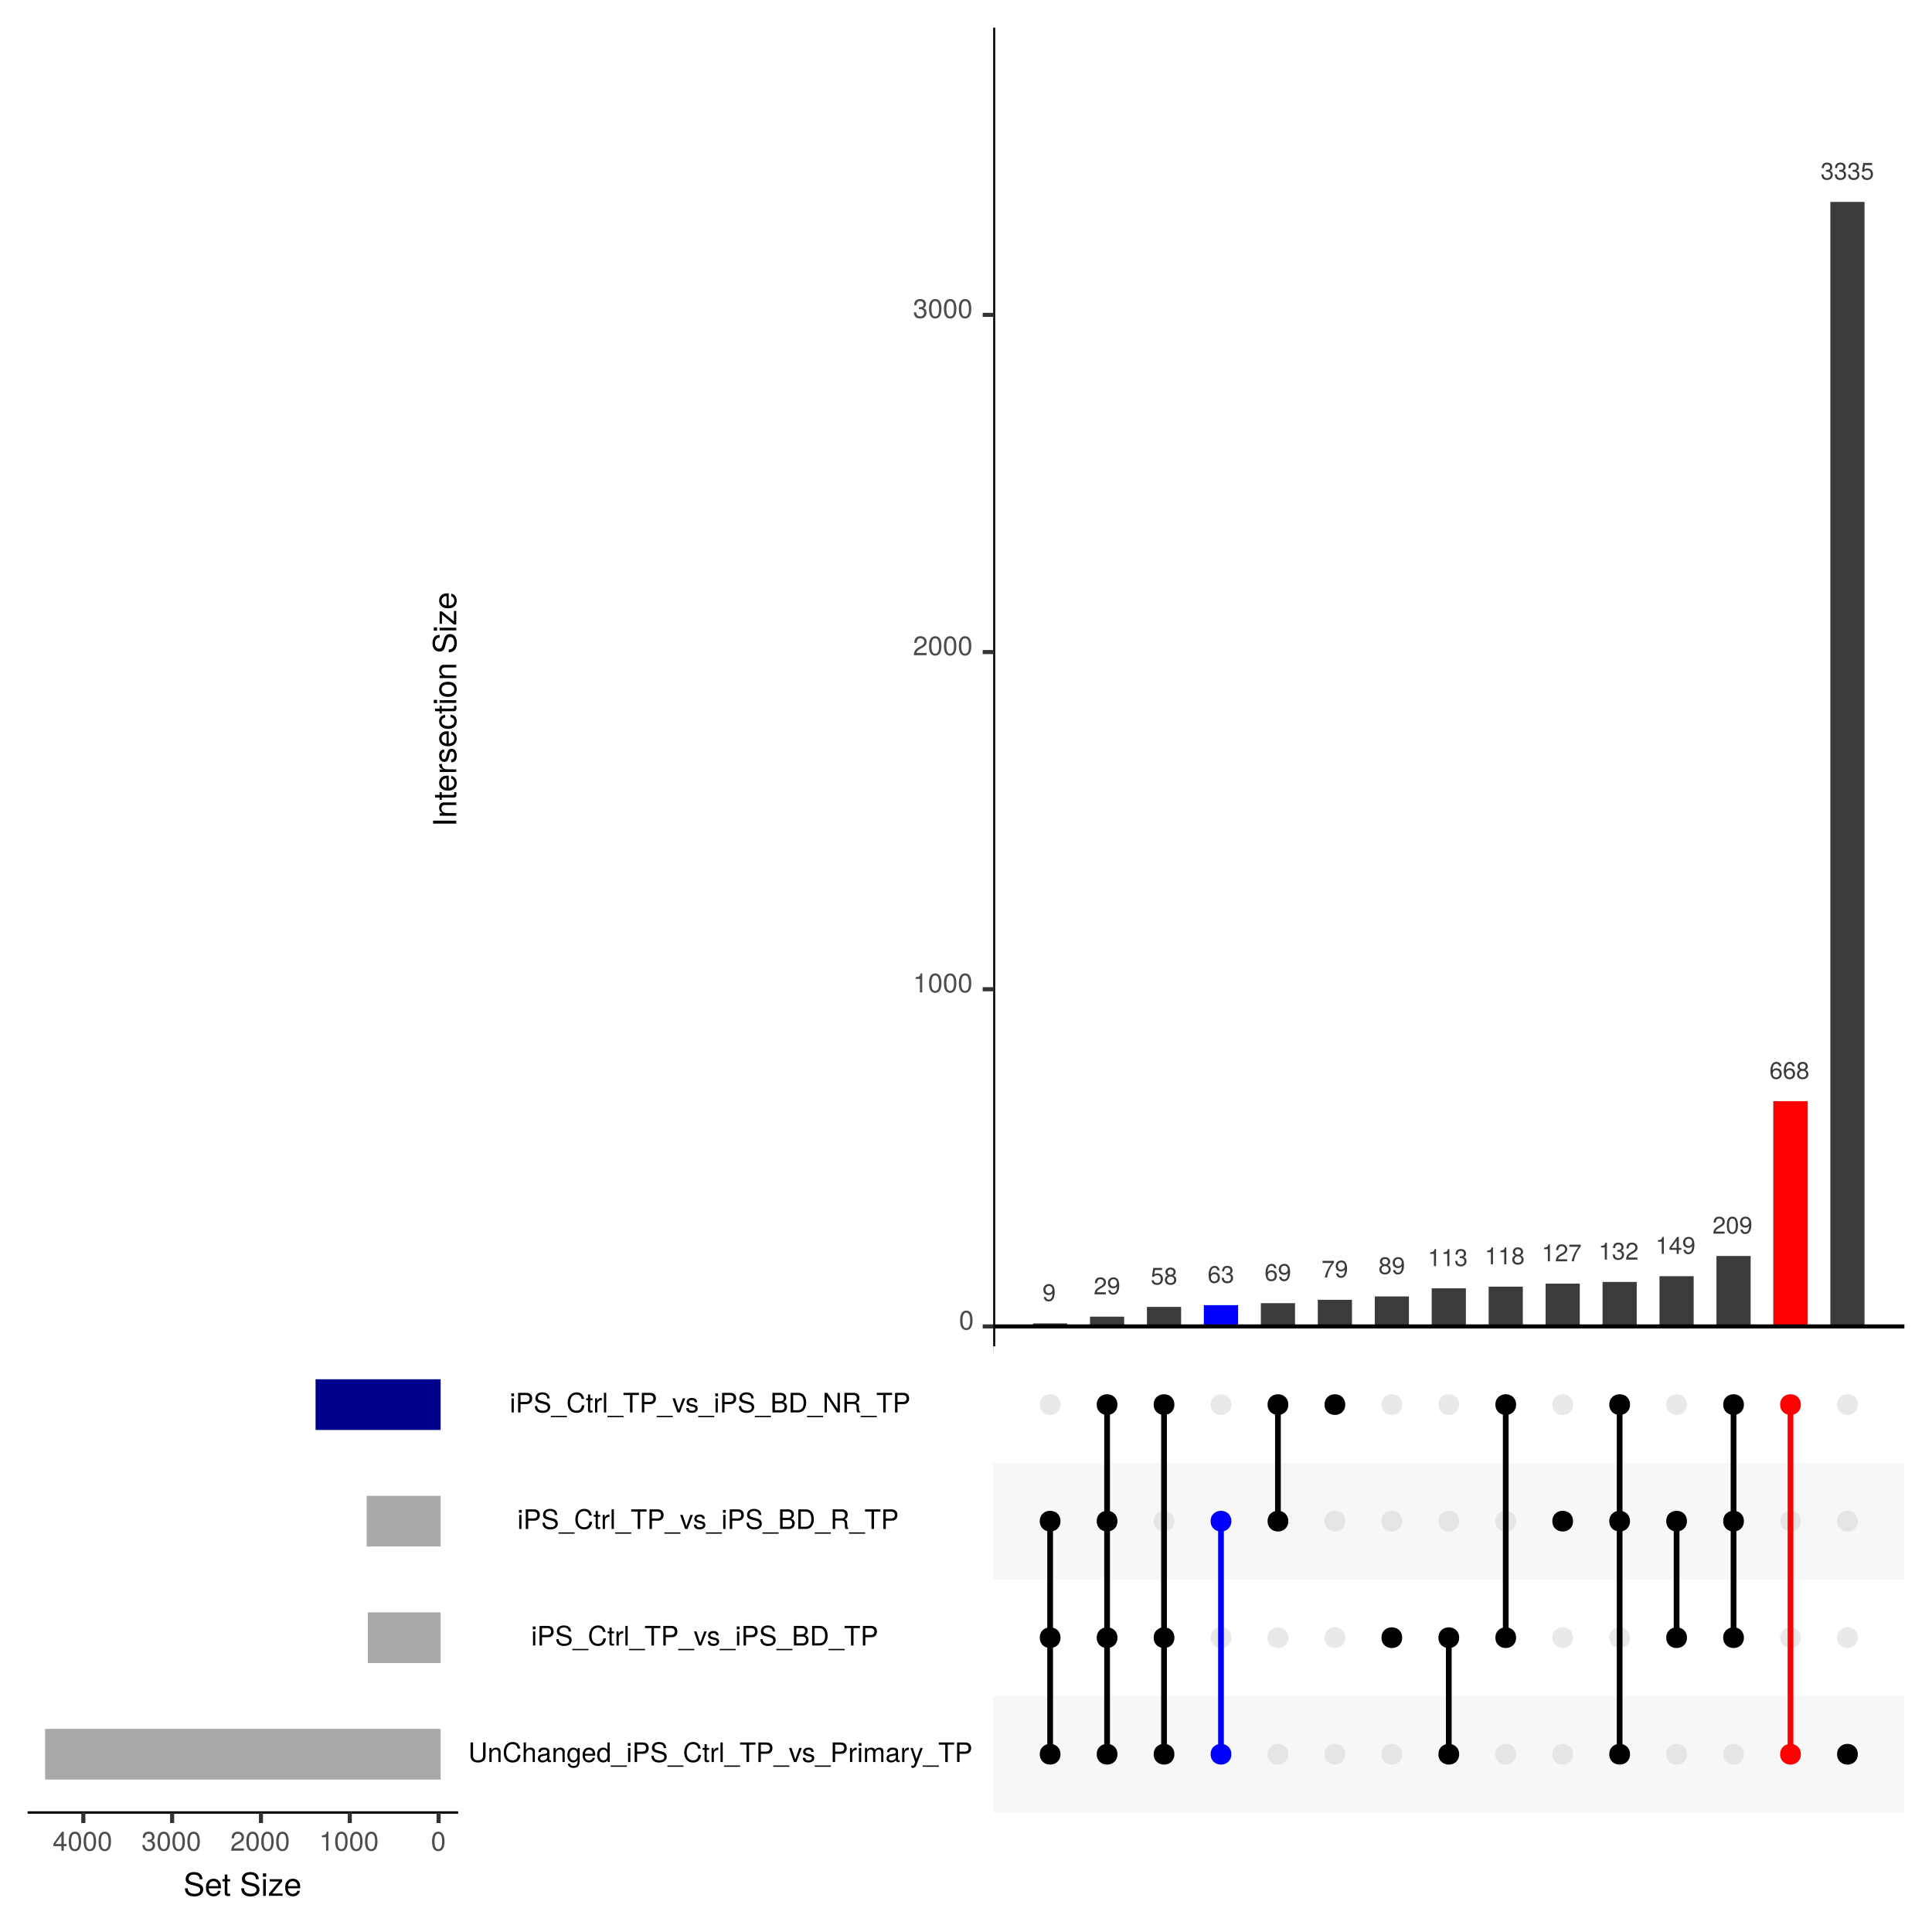 <?xml version="1.0" encoding="UTF-8"?>
<svg xmlns="http://www.w3.org/2000/svg" xmlns:xlink="http://www.w3.org/1999/xlink" width="504pt" height="504pt" viewBox="0 0 504 504" version="1.1">
<defs>
<g>
<symbol overflow="visible" id="glyph0-0">
<path style="stroke:none;" d=""/>
</symbol>
<symbol overflow="visible" id="glyph0-1">
<path style="stroke:none;" d="M 3.188 -2.328 C 3.188 -3.719 2.703 -4.438 1.688 -4.438 C 0.844 -4.438 0.234 -3.844 0.234 -2.969 C 0.234 -2.141 0.797 -1.578 1.609 -1.578 C 2.031 -1.578 2.328 -1.734 2.625 -2.078 C 2.609 -1 2.266 -0.391 1.625 -0.391 C 1.234 -0.391 0.969 -0.641 0.891 -1.062 L 0.328 -1.062 C 0.438 -0.344 0.922 0.094 1.594 0.094 C 2.625 0.094 3.188 -0.797 3.188 -2.328 Z M 2.594 -2.984 C 2.594 -2.438 2.203 -2.078 1.672 -2.078 C 1.141 -2.078 0.797 -2.422 0.797 -3.016 C 0.797 -3.578 1.172 -3.953 1.688 -3.953 C 2.203 -3.953 2.594 -3.562 2.594 -2.984 Z M 2.594 -2.984 "/>
</symbol>
<symbol overflow="visible" id="glyph0-2">
<path style="stroke:none;" d="M 3.203 -3.141 C 3.203 -3.891 2.625 -4.438 1.781 -4.438 C 0.875 -4.438 0.344 -3.984 0.312 -2.906 L 0.859 -2.906 C 0.906 -3.641 1.219 -3.953 1.766 -3.953 C 2.266 -3.953 2.641 -3.609 2.641 -3.125 C 2.641 -2.781 2.438 -2.469 2.031 -2.25 L 1.453 -1.922 C 0.531 -1.391 0.266 -0.984 0.219 0 L 3.172 0 L 3.172 -0.547 L 0.828 -0.547 C 0.891 -0.906 1.094 -1.141 1.641 -1.453 L 2.266 -1.797 C 2.875 -2.125 3.203 -2.594 3.203 -3.141 Z M 3.203 -3.141 "/>
</symbol>
<symbol overflow="visible" id="glyph0-3">
<path style="stroke:none;" d="M 3.219 -1.469 C 3.219 -2.344 2.625 -2.922 1.781 -2.922 C 1.469 -2.922 1.219 -2.844 0.953 -2.656 L 1.141 -3.797 L 2.984 -3.797 L 2.984 -4.344 L 0.688 -4.344 L 0.359 -2.031 L 0.859 -2.031 C 1.125 -2.328 1.328 -2.438 1.672 -2.438 C 2.281 -2.438 2.656 -2.062 2.656 -1.391 C 2.656 -0.766 2.281 -0.391 1.672 -0.391 C 1.203 -0.391 0.906 -0.641 0.766 -1.141 L 0.219 -1.141 C 0.406 -0.25 0.906 0.094 1.688 0.094 C 2.594 0.094 3.219 -0.531 3.219 -1.469 Z M 3.219 -1.469 "/>
</symbol>
<symbol overflow="visible" id="glyph0-4">
<path style="stroke:none;" d="M 3.219 -1.25 C 3.219 -1.75 2.969 -2.094 2.453 -2.344 C 2.906 -2.609 3.062 -2.844 3.062 -3.266 C 3.062 -3.953 2.516 -4.438 1.719 -4.438 C 0.938 -4.438 0.391 -3.953 0.391 -3.266 C 0.391 -2.844 0.531 -2.625 0.984 -2.344 C 0.484 -2.094 0.234 -1.75 0.234 -1.266 C 0.234 -0.438 0.844 0.094 1.719 0.094 C 2.594 0.094 3.219 -0.438 3.219 -1.25 Z M 2.5 -3.25 C 2.5 -2.828 2.188 -2.562 1.719 -2.562 C 1.266 -2.562 0.953 -2.828 0.953 -3.25 C 0.953 -3.672 1.266 -3.953 1.719 -3.953 C 2.188 -3.953 2.5 -3.672 2.5 -3.25 Z M 2.656 -1.25 C 2.656 -0.719 2.281 -0.391 1.703 -0.391 C 1.172 -0.391 0.797 -0.734 0.797 -1.25 C 0.797 -1.766 1.172 -2.094 1.719 -2.094 C 2.281 -2.094 2.656 -1.766 2.656 -1.25 Z M 2.656 -1.25 "/>
</symbol>
<symbol overflow="visible" id="glyph0-5">
<path style="stroke:none;" d="M 3.219 -1.375 C 3.219 -2.203 2.656 -2.766 1.859 -2.766 C 1.422 -2.766 1.078 -2.594 0.828 -2.266 C 0.844 -3.359 1.188 -3.953 1.828 -3.953 C 2.219 -3.953 2.484 -3.703 2.562 -3.281 L 3.125 -3.281 C 3.016 -4.016 2.531 -4.438 1.859 -4.438 C 0.828 -4.438 0.266 -3.578 0.266 -2.031 C 0.266 -0.641 0.75 0.094 1.766 0.094 C 2.609 0.094 3.219 -0.5 3.219 -1.375 Z M 2.656 -1.328 C 2.656 -0.781 2.281 -0.391 1.766 -0.391 C 1.25 -0.391 0.859 -0.797 0.859 -1.359 C 0.859 -1.922 1.234 -2.281 1.781 -2.281 C 2.312 -2.281 2.656 -1.938 2.656 -1.328 Z M 2.656 -1.328 "/>
</symbol>
<symbol overflow="visible" id="glyph0-6">
<path style="stroke:none;" d="M 3.172 -1.297 C 3.172 -1.828 2.953 -2.141 2.422 -2.328 C 2.828 -2.484 3.031 -2.781 3.031 -3.219 C 3.031 -3.984 2.531 -4.438 1.688 -4.438 C 0.797 -4.438 0.312 -3.953 0.297 -3 L 0.844 -3 C 0.859 -3.672 1.125 -3.953 1.688 -3.953 C 2.188 -3.953 2.469 -3.672 2.469 -3.203 C 2.469 -2.719 2.266 -2.531 1.391 -2.531 L 1.391 -2.062 L 1.688 -2.062 C 2.297 -2.062 2.609 -1.781 2.609 -1.281 C 2.609 -0.734 2.266 -0.391 1.688 -0.391 C 1.078 -0.391 0.797 -0.703 0.75 -1.344 L 0.203 -1.344 C 0.266 -0.344 0.766 0.094 1.672 0.094 C 2.578 0.094 3.172 -0.453 3.172 -1.297 Z M 3.172 -1.297 "/>
</symbol>
<symbol overflow="visible" id="glyph0-7">
<path style="stroke:none;" d="M 3.266 -3.891 L 3.266 -4.344 L 0.281 -4.344 L 0.281 -3.797 L 2.688 -3.797 C 1.797 -2.688 1.172 -1.391 0.859 0 L 1.453 0 C 1.703 -1.438 2.328 -2.781 3.266 -3.891 Z M 3.266 -3.891 "/>
</symbol>
<symbol overflow="visible" id="glyph0-8">
<path style="stroke:none;" d="M 2.172 0 L 2.172 -4.438 L 1.812 -4.438 C 1.609 -3.766 1.484 -3.672 0.641 -3.562 L 0.641 -3.172 L 1.625 -3.172 L 1.625 0 Z M 2.172 0 "/>
</symbol>
<symbol overflow="visible" id="glyph0-9">
<path style="stroke:none;" d="M 3.266 -1.062 L 3.266 -1.562 L 2.594 -1.562 L 2.594 -4.438 L 2.188 -4.438 L 0.172 -1.641 L 0.172 -1.062 L 2.047 -1.062 L 2.047 0 L 2.594 0 L 2.594 -1.062 Z M 2.047 -1.562 L 0.656 -1.562 L 2.047 -3.5 Z M 2.047 -1.562 "/>
</symbol>
<symbol overflow="visible" id="glyph0-10">
<path style="stroke:none;" d="M 3.172 -2.141 C 3.172 -3.672 2.688 -4.438 1.719 -4.438 C 0.766 -4.438 0.266 -3.672 0.266 -2.172 C 0.266 -0.672 0.766 0.094 1.719 0.094 C 2.656 0.094 3.172 -0.672 3.172 -2.141 Z M 2.609 -2.188 C 2.609 -0.922 2.328 -0.359 1.703 -0.359 C 1.125 -0.359 0.828 -0.953 0.828 -2.172 C 0.828 -3.391 1.125 -3.953 1.719 -3.953 C 2.312 -3.953 2.609 -3.375 2.609 -2.188 Z M 2.609 -2.188 "/>
</symbol>
<symbol overflow="visible" id="glyph1-0">
<path style="stroke:none;" d=""/>
</symbol>
<symbol overflow="visible" id="glyph1-1">
<path style="stroke:none;" d="M 3.547 -2.391 C 3.547 -4.109 3 -4.969 1.922 -4.969 C 0.859 -4.969 0.297 -4.094 0.297 -2.422 C 0.297 -0.75 0.859 0.109 1.922 0.109 C 2.969 0.109 3.547 -0.75 3.547 -2.391 Z M 2.922 -2.438 C 2.922 -1.031 2.594 -0.406 1.906 -0.406 C 1.266 -0.406 0.938 -1.062 0.938 -2.422 C 0.938 -3.781 1.266 -4.422 1.922 -4.422 C 2.594 -4.422 2.922 -3.766 2.922 -2.438 Z M 2.922 -2.438 "/>
</symbol>
<symbol overflow="visible" id="glyph1-2">
<path style="stroke:none;" d="M 2.422 0 L 2.422 -4.969 L 2.016 -4.969 C 1.812 -4.203 1.672 -4.094 0.719 -3.969 L 0.719 -3.531 L 1.812 -3.531 L 1.812 0 Z M 2.422 0 "/>
</symbol>
<symbol overflow="visible" id="glyph1-3">
<path style="stroke:none;" d="M 3.578 -3.5 C 3.578 -4.344 2.922 -4.969 1.984 -4.969 C 0.969 -4.969 0.391 -4.438 0.344 -3.234 L 0.969 -3.234 C 1.016 -4.078 1.359 -4.422 1.969 -4.422 C 2.531 -4.422 2.953 -4.031 2.953 -3.5 C 2.953 -3.094 2.719 -2.766 2.281 -2.516 L 1.625 -2.156 C 0.594 -1.562 0.297 -1.094 0.234 0 L 3.547 0 L 3.547 -0.609 L 0.938 -0.609 C 1 -1.016 1.219 -1.281 1.828 -1.625 L 2.531 -2.016 C 3.219 -2.375 3.578 -2.891 3.578 -3.5 Z M 3.578 -3.5 "/>
</symbol>
<symbol overflow="visible" id="glyph1-4">
<path style="stroke:none;" d="M 3.547 -1.438 C 3.547 -2.047 3.297 -2.391 2.703 -2.594 C 3.156 -2.781 3.391 -3.094 3.391 -3.594 C 3.391 -4.453 2.828 -4.969 1.891 -4.969 C 0.875 -4.969 0.344 -4.422 0.328 -3.359 L 0.938 -3.359 C 0.953 -4.094 1.266 -4.422 1.891 -4.422 C 2.438 -4.422 2.766 -4.109 2.766 -3.578 C 2.766 -3.047 2.531 -2.828 1.547 -2.828 L 1.547 -2.312 L 1.891 -2.312 C 2.562 -2.312 2.906 -1.984 2.906 -1.438 C 2.906 -0.812 2.531 -0.438 1.891 -0.438 C 1.219 -0.438 0.875 -0.781 0.844 -1.5 L 0.219 -1.5 C 0.297 -0.391 0.844 0.109 1.859 0.109 C 2.891 0.109 3.547 -0.5 3.547 -1.438 Z M 3.547 -1.438 "/>
</symbol>
<symbol overflow="visible" id="glyph1-5">
<path style="stroke:none;" d="M 4.516 -1.547 L 4.516 -5.109 L 3.859 -5.109 L 3.859 -1.547 C 3.859 -0.875 3.359 -0.453 2.547 -0.453 C 1.781 -0.453 1.25 -0.812 1.25 -1.547 L 1.25 -5.109 L 0.594 -5.109 L 0.594 -1.547 C 0.594 -0.516 1.344 0.125 2.547 0.125 C 3.75 0.125 4.516 -0.531 4.516 -1.547 Z M 4.516 -1.547 "/>
</symbol>
<symbol overflow="visible" id="glyph1-6">
<path style="stroke:none;" d="M 3.406 0 L 3.406 -2.766 C 3.406 -3.375 2.953 -3.766 2.25 -3.766 C 1.703 -3.766 1.344 -3.562 1.031 -3.047 L 1.031 -3.672 L 0.484 -3.672 L 0.484 0 L 1.078 0 L 1.078 -2.016 C 1.078 -2.766 1.484 -3.266 2.078 -3.266 C 2.531 -3.266 2.828 -2.984 2.828 -2.547 L 2.828 0 Z M 3.406 0 "/>
</symbol>
<symbol overflow="visible" id="glyph1-7">
<path style="stroke:none;" d="M 4.734 -1.859 L 4.062 -1.859 C 3.906 -0.891 3.5 -0.453 2.641 -0.453 C 1.625 -0.453 0.984 -1.219 0.984 -2.5 C 0.984 -3.812 1.609 -4.656 2.594 -4.656 C 3.391 -4.656 3.812 -4.297 3.969 -3.516 L 4.641 -3.516 C 4.438 -4.641 3.781 -5.234 2.672 -5.234 C 1.125 -5.234 0.344 -3.984 0.344 -2.484 C 0.344 -1 1.141 0.125 2.641 0.125 C 3.891 0.125 4.578 -0.531 4.734 -1.859 Z M 4.734 -1.859 "/>
</symbol>
<symbol overflow="visible" id="glyph1-8">
<path style="stroke:none;" d="M 3.406 0 L 3.406 -2.766 C 3.406 -3.391 2.969 -3.766 2.25 -3.766 C 1.734 -3.766 1.406 -3.609 1.078 -3.156 L 1.078 -5.109 L 0.484 -5.109 L 0.484 0 L 1.078 0 L 1.078 -2.016 C 1.078 -2.766 1.469 -3.266 2.062 -3.266 C 2.484 -3.266 2.828 -3.031 2.828 -2.547 L 2.828 0 Z M 3.406 0 "/>
</symbol>
<symbol overflow="visible" id="glyph1-9">
<path style="stroke:none;" d="M 3.75 -0.016 L 3.75 -0.453 C 3.688 -0.438 3.656 -0.438 3.625 -0.438 C 3.422 -0.438 3.297 -0.547 3.297 -0.734 L 3.297 -2.766 C 3.297 -3.422 2.828 -3.766 1.922 -3.766 C 1.031 -3.766 0.484 -3.438 0.453 -2.578 L 1.047 -2.578 C 1.094 -3.031 1.359 -3.234 1.906 -3.234 C 2.422 -3.234 2.719 -3.031 2.719 -2.688 L 2.719 -2.531 C 2.719 -2.281 2.578 -2.188 2.109 -2.125 C 1.281 -2.016 1.156 -2 0.938 -1.906 C 0.516 -1.734 0.297 -1.406 0.297 -0.953 C 0.297 -0.281 0.75 0.109 1.5 0.109 C 1.969 0.109 2.422 -0.094 2.75 -0.438 C 2.812 -0.156 3.062 0.047 3.344 0.047 C 3.469 0.047 3.562 0.031 3.75 -0.016 Z M 2.719 -1.266 C 2.719 -0.734 2.188 -0.406 1.625 -0.406 C 1.172 -0.406 0.906 -0.562 0.906 -0.969 C 0.906 -1.344 1.156 -1.516 1.781 -1.609 C 2.406 -1.688 2.531 -1.719 2.719 -1.812 Z M 2.719 -1.266 "/>
</symbol>
<symbol overflow="visible" id="glyph1-10">
<path style="stroke:none;" d="M 3.422 -0.609 L 3.422 -3.672 L 2.891 -3.672 L 2.891 -3.141 C 2.594 -3.562 2.234 -3.766 1.766 -3.766 C 0.828 -3.766 0.203 -2.984 0.203 -1.797 C 0.203 -0.641 0.859 0.109 1.719 0.109 C 2.172 0.109 2.5 -0.094 2.891 -0.547 L 2.891 -0.312 C 2.891 0.672 2.484 1.031 1.812 1.031 C 1.344 1.031 0.984 0.875 0.922 0.422 L 0.328 0.422 C 0.391 1.109 0.922 1.531 1.781 1.531 C 2.938 1.531 3.422 1.016 3.422 -0.609 Z M 2.828 -1.812 C 2.828 -0.938 2.453 -0.438 1.828 -0.438 C 1.203 -0.438 0.812 -0.938 0.812 -1.828 C 0.812 -2.719 1.203 -3.234 1.828 -3.234 C 2.453 -3.234 2.828 -2.703 2.828 -1.812 Z M 2.828 -1.812 "/>
</symbol>
<symbol overflow="visible" id="glyph1-11">
<path style="stroke:none;" d="M 3.594 -1.672 C 3.594 -2.203 3.547 -2.531 3.438 -2.812 C 3.203 -3.406 2.641 -3.766 1.953 -3.766 C 0.938 -3.766 0.281 -3.016 0.281 -1.812 C 0.281 -0.609 0.922 0.109 1.953 0.109 C 2.781 0.109 3.359 -0.375 3.516 -1.109 L 2.922 -1.109 C 2.766 -0.625 2.438 -0.438 1.969 -0.438 C 1.359 -0.438 0.906 -0.828 0.891 -1.672 Z M 2.969 -2.188 C 2.969 -2.188 2.969 -2.156 2.969 -2.141 L 0.906 -2.141 C 0.953 -2.797 1.359 -3.234 1.953 -3.234 C 2.531 -3.234 2.969 -2.766 2.969 -2.188 Z M 2.969 -2.188 "/>
</symbol>
<symbol overflow="visible" id="glyph1-12">
<path style="stroke:none;" d="M 3.469 0 L 3.469 -5.109 L 2.891 -5.109 L 2.891 -3.203 C 2.641 -3.578 2.25 -3.766 1.75 -3.766 C 0.812 -3.766 0.188 -3.031 0.188 -1.875 C 0.188 -0.625 0.797 0.109 1.781 0.109 C 2.281 0.109 2.625 -0.078 2.953 -0.531 L 2.953 0 Z M 2.891 -1.812 C 2.891 -0.969 2.484 -0.438 1.859 -0.438 C 1.219 -0.438 0.797 -0.984 0.797 -1.828 C 0.797 -2.688 1.219 -3.234 1.859 -3.234 C 2.484 -3.234 2.891 -2.672 2.891 -1.812 Z M 2.891 -1.812 "/>
</symbol>
<symbol overflow="visible" id="glyph1-13">
<path style="stroke:none;" d="M 4.047 1.234 L 4.047 0.891 L -0.156 0.891 L -0.156 1.234 Z M 4.047 1.234 "/>
</symbol>
<symbol overflow="visible" id="glyph1-14">
<path style="stroke:none;" d="M 1.078 0 L 1.078 -3.672 L 0.484 -3.672 L 0.484 0 Z M 1.141 -4.219 L 1.141 -4.953 L 0.422 -4.953 L 0.422 -4.219 Z M 1.141 -4.219 "/>
</symbol>
<symbol overflow="visible" id="glyph1-15">
<path style="stroke:none;" d="M 4.312 -3.609 C 4.312 -4.562 3.75 -5.109 2.75 -5.109 L 0.641 -5.109 L 0.641 0 L 1.281 0 L 1.281 -2.156 L 2.891 -2.156 C 3.734 -2.156 4.312 -2.766 4.312 -3.609 Z M 3.641 -3.641 C 3.641 -3.078 3.266 -2.734 2.641 -2.734 L 1.281 -2.734 L 1.281 -4.531 L 2.641 -4.531 C 3.266 -4.531 3.641 -4.188 3.641 -3.641 Z M 3.641 -3.641 "/>
</symbol>
<symbol overflow="visible" id="glyph1-16">
<path style="stroke:none;" d="M 4.344 -1.406 C 4.344 -2.031 3.953 -2.484 3.266 -2.688 L 1.984 -3.031 C 1.359 -3.188 1.141 -3.391 1.141 -3.781 C 1.141 -4.297 1.594 -4.688 2.281 -4.688 C 3.094 -4.688 3.562 -4.312 3.562 -3.641 L 4.172 -3.641 C 4.172 -4.641 3.484 -5.234 2.297 -5.234 C 1.188 -5.234 0.484 -4.609 0.484 -3.688 C 0.484 -3.062 0.812 -2.672 1.484 -2.5 L 2.766 -2.156 C 3.406 -2 3.703 -1.734 3.703 -1.344 C 3.703 -0.781 3.281 -0.453 2.391 -0.453 C 1.422 -0.453 0.953 -0.938 0.953 -1.656 L 0.344 -1.656 C 0.344 -0.453 1.141 0.125 2.359 0.125 C 3.641 0.125 4.344 -0.484 4.344 -1.406 Z M 4.344 -1.406 "/>
</symbol>
<symbol overflow="visible" id="glyph1-17">
<path style="stroke:none;" d="M 1.781 0 L 1.781 -0.484 C 1.703 -0.469 1.609 -0.469 1.5 -0.469 C 1.25 -0.469 1.172 -0.531 1.172 -0.797 L 1.172 -3.188 L 1.781 -3.188 L 1.781 -3.672 L 1.172 -3.672 L 1.172 -4.672 L 0.594 -4.672 L 0.594 -3.672 L 0.094 -3.672 L 0.094 -3.188 L 0.594 -3.188 L 0.594 -0.531 C 0.594 -0.156 0.844 0.047 1.297 0.047 C 1.438 0.047 1.578 0.031 1.781 0 Z M 1.781 0 "/>
</symbol>
<symbol overflow="visible" id="glyph1-18">
<path style="stroke:none;" d="M 2.25 -3.156 L 2.25 -3.75 C 2.156 -3.766 2.094 -3.766 2.016 -3.766 C 1.641 -3.766 1.359 -3.547 1.016 -3 L 1.016 -3.672 L 0.484 -3.672 L 0.484 0 L 1.078 0 L 1.078 -1.906 C 1.078 -2.734 1.344 -3.141 2.25 -3.156 Z M 2.25 -3.156 "/>
</symbol>
<symbol overflow="visible" id="glyph1-19">
<path style="stroke:none;" d="M 1.062 0 L 1.062 -5.109 L 0.469 -5.109 L 0.469 0 Z M 1.062 0 "/>
</symbol>
<symbol overflow="visible" id="glyph1-20">
<path style="stroke:none;" d="M 4.156 -4.531 L 4.156 -5.109 L 0.141 -5.109 L 0.141 -4.531 L 1.828 -4.531 L 1.828 0 L 2.484 0 L 2.484 -4.531 Z M 4.156 -4.531 "/>
</symbol>
<symbol overflow="visible" id="glyph1-21">
<path style="stroke:none;" d="M 3.406 -3.672 L 2.75 -3.672 L 1.703 -0.688 L 0.734 -3.672 L 0.062 -3.672 L 1.359 0 L 2 0 Z M 3.406 -3.672 "/>
</symbol>
<symbol overflow="visible" id="glyph1-22">
<path style="stroke:none;" d="M 3.219 -1.031 C 3.219 -1.578 2.906 -1.844 2.172 -2.016 L 1.609 -2.156 C 1.141 -2.266 0.938 -2.422 0.938 -2.688 C 0.938 -3.016 1.234 -3.234 1.719 -3.234 C 2.188 -3.234 2.438 -3.031 2.453 -2.641 L 3.062 -2.641 C 3.062 -3.359 2.578 -3.766 1.734 -3.766 C 0.875 -3.766 0.328 -3.328 0.328 -2.656 C 0.328 -2.078 0.625 -1.812 1.484 -1.594 L 2.031 -1.469 C 2.438 -1.359 2.609 -1.25 2.609 -0.984 C 2.609 -0.641 2.266 -0.438 1.75 -0.438 C 1.219 -0.438 0.938 -0.562 0.859 -1.125 L 0.234 -1.125 C 0.266 -0.266 0.734 0.109 1.703 0.109 C 2.625 0.109 3.219 -0.328 3.219 -1.031 Z M 3.219 -1.031 "/>
</symbol>
<symbol overflow="visible" id="glyph1-23">
<path style="stroke:none;" d="M 5.312 0 L 5.312 -2.75 C 5.312 -3.406 4.953 -3.766 4.266 -3.766 C 3.781 -3.766 3.484 -3.625 3.141 -3.219 C 2.922 -3.609 2.625 -3.766 2.156 -3.766 C 1.672 -3.766 1.344 -3.594 1.031 -3.156 L 1.031 -3.672 L 0.5 -3.672 L 0.5 0 L 1.078 0 L 1.078 -2.297 C 1.078 -2.828 1.469 -3.266 1.938 -3.266 C 2.375 -3.266 2.625 -3 2.625 -2.531 L 2.625 0 L 3.203 0 L 3.203 -2.297 C 3.203 -2.828 3.594 -3.266 4.062 -3.266 C 4.5 -3.266 4.734 -2.984 4.734 -2.531 L 4.734 0 Z M 5.312 0 "/>
</symbol>
<symbol overflow="visible" id="glyph1-24">
<path style="stroke:none;" d="M 3.344 -3.672 L 2.719 -3.672 L 1.703 -0.812 L 0.766 -3.672 L 0.141 -3.672 L 1.375 0.016 L 1.156 0.594 C 1.062 0.859 0.938 0.953 0.688 0.953 C 0.609 0.953 0.5 0.938 0.375 0.906 L 0.375 1.438 C 0.5 1.5 0.609 1.531 0.766 1.531 C 1.188 1.531 1.516 1.297 1.719 0.766 Z M 3.344 -3.672 "/>
</symbol>
<symbol overflow="visible" id="glyph1-25">
<path style="stroke:none;" d="M 4.359 -1.453 C 4.359 -2.078 4.078 -2.438 3.438 -2.688 C 3.891 -2.906 4.141 -3.297 4.141 -3.812 C 4.141 -4.547 3.594 -5.109 2.625 -5.109 L 0.547 -5.109 L 0.547 0 L 2.859 0 C 3.766 0 4.359 -0.609 4.359 -1.453 Z M 3.484 -3.719 C 3.484 -3.203 3.188 -2.906 2.469 -2.906 L 1.203 -2.906 L 1.203 -4.531 L 2.469 -4.531 C 3.188 -4.531 3.484 -4.234 3.484 -3.719 Z M 3.703 -1.453 C 3.703 -0.953 3.406 -0.578 2.797 -0.578 L 1.203 -0.578 L 1.203 -2.328 L 2.797 -2.328 C 3.406 -2.328 3.703 -1.953 3.703 -1.453 Z M 3.703 -1.453 "/>
</symbol>
<symbol overflow="visible" id="glyph1-26">
<path style="stroke:none;" d="M 4.672 -2.562 C 4.672 -4.141 3.891 -5.109 2.594 -5.109 L 0.625 -5.109 L 0.625 0 L 2.594 0 C 3.875 0 4.672 -0.969 4.672 -2.562 Z M 4.016 -2.547 C 4.016 -1.266 3.484 -0.578 2.484 -0.578 L 1.281 -0.578 L 1.281 -4.531 L 2.484 -4.531 C 3.484 -4.531 4.016 -3.844 4.016 -2.547 Z M 4.016 -2.547 "/>
</symbol>
<symbol overflow="visible" id="glyph1-27">
<path style="stroke:none;" d="M 4.75 0 L 4.75 -0.156 C 4.516 -0.328 4.453 -0.516 4.438 -1.188 C 4.438 -2.031 4.312 -2.281 3.75 -2.516 C 4.328 -2.797 4.562 -3.156 4.562 -3.734 C 4.562 -4.625 4 -5.109 3 -5.109 L 0.656 -5.109 L 0.656 0 L 1.297 0 L 1.297 -2.203 L 2.984 -2.203 C 3.562 -2.203 3.828 -1.922 3.828 -1.281 L 3.812 -0.828 C 3.812 -0.516 3.875 -0.203 3.969 0 Z M 3.875 -3.641 C 3.875 -3.047 3.562 -2.766 2.875 -2.766 L 1.297 -2.766 L 1.297 -4.531 L 2.875 -4.531 C 3.609 -4.531 3.875 -4.219 3.875 -3.641 Z M 3.875 -3.641 "/>
</symbol>
<symbol overflow="visible" id="glyph1-28">
<path style="stroke:none;" d="M 4.516 0 L 4.516 -5.109 L 3.906 -5.109 L 3.906 -0.938 L 1.234 -5.109 L 0.531 -5.109 L 0.531 0 L 1.141 0 L 1.141 -4.141 L 3.781 0 Z M 4.516 0 "/>
</symbol>
<symbol overflow="visible" id="glyph1-29">
<path style="stroke:none;" d="M 3.641 -1.188 L 3.641 -1.75 L 2.906 -1.75 L 2.906 -4.969 L 2.453 -4.969 L 0.203 -1.844 L 0.203 -1.188 L 2.281 -1.188 L 2.281 0 L 2.906 0 L 2.906 -1.188 Z M 2.281 -1.75 L 0.734 -1.75 L 2.281 -3.906 Z M 2.281 -1.75 "/>
</symbol>
<symbol overflow="visible" id="glyph2-0">
<path style="stroke:none;" d=""/>
</symbol>
<symbol overflow="visible" id="glyph2-1">
<path style="stroke:none;" d="M 0 -1.594 L -6.047 -1.594 L -6.047 -0.828 L 0 -0.828 Z M 0 -1.594 "/>
</symbol>
<symbol overflow="visible" id="glyph2-2">
<path style="stroke:none;" d="M 0 -4.047 L -3.281 -4.047 C -4 -4.047 -4.469 -3.5 -4.469 -2.656 C -4.469 -2.016 -4.219 -1.594 -3.625 -1.219 L -4.344 -1.219 L -4.344 -0.578 L 0 -0.578 L 0 -1.266 L -2.391 -1.266 C -3.281 -1.266 -3.859 -1.75 -3.859 -2.453 C -3.859 -3 -3.531 -3.359 -3.016 -3.359 L 0 -3.359 Z M 0 -4.047 "/>
</symbol>
<symbol overflow="visible" id="glyph2-3">
<path style="stroke:none;" d="M 0 -2.109 L -0.578 -2.109 C -0.562 -2.016 -0.547 -1.906 -0.547 -1.781 C -0.547 -1.484 -0.625 -1.391 -0.938 -1.391 L -3.781 -1.391 L -3.781 -2.109 L -4.344 -2.109 L -4.344 -1.391 L -5.547 -1.391 L -5.547 -0.703 L -4.344 -0.703 L -4.344 -0.109 L -3.781 -0.109 L -3.781 -0.703 L -0.625 -0.703 C -0.188 -0.703 0.062 -1 0.062 -1.547 C 0.062 -1.703 0.047 -1.875 0 -2.109 Z M 0 -2.109 "/>
</symbol>
<symbol overflow="visible" id="glyph2-4">
<path style="stroke:none;" d="M -1.969 -4.25 C -2.609 -4.25 -3 -4.203 -3.328 -4.078 C -4.047 -3.797 -4.469 -3.141 -4.469 -2.328 C -4.469 -1.109 -3.578 -0.328 -2.156 -0.328 C -0.719 -0.328 0.125 -1.094 0.125 -2.312 C 0.125 -3.297 -0.438 -3.984 -1.312 -4.172 L -1.312 -3.469 C -0.75 -3.281 -0.516 -2.891 -0.516 -2.328 C -0.516 -1.609 -0.984 -1.062 -1.969 -1.047 Z M -2.594 -3.516 C -2.594 -3.516 -2.562 -3.516 -2.531 -3.516 L -2.531 -1.062 C -3.312 -1.125 -3.828 -1.625 -3.828 -2.312 C -3.828 -3 -3.266 -3.516 -2.594 -3.516 Z M -2.594 -3.516 "/>
</symbol>
<symbol overflow="visible" id="glyph2-5">
<path style="stroke:none;" d="M -3.734 -2.656 L -4.453 -2.656 C -4.469 -2.547 -4.469 -2.484 -4.469 -2.391 C -4.469 -1.953 -4.203 -1.609 -3.562 -1.219 L -4.344 -1.219 L -4.344 -0.578 L 0 -0.578 L 0 -1.266 L -2.25 -1.266 C -3.234 -1.266 -3.719 -1.594 -3.734 -2.656 Z M -3.734 -2.656 "/>
</symbol>
<symbol overflow="visible" id="glyph2-6">
<path style="stroke:none;" d="M -1.219 -3.812 C -1.859 -3.812 -2.188 -3.438 -2.391 -2.578 L -2.562 -1.922 C -2.688 -1.359 -2.875 -1.109 -3.172 -1.109 C -3.578 -1.109 -3.828 -1.469 -3.828 -2.031 C -3.828 -2.594 -3.594 -2.891 -3.141 -2.906 L -3.141 -3.641 C -3.984 -3.625 -4.469 -3.062 -4.469 -2.062 C -4.469 -1.047 -3.953 -0.391 -3.141 -0.391 C -2.469 -0.391 -2.141 -0.734 -1.891 -1.766 L -1.734 -2.422 C -1.625 -2.891 -1.484 -3.094 -1.156 -3.094 C -0.75 -3.094 -0.516 -2.688 -0.516 -2.078 C -0.516 -1.453 -0.656 -1.109 -1.328 -1.016 L -1.328 -0.281 C -0.328 -0.312 0.125 -0.875 0.125 -2.016 C 0.125 -3.109 -0.375 -3.812 -1.219 -3.812 Z M -1.219 -3.812 "/>
</symbol>
<symbol overflow="visible" id="glyph2-7">
<path style="stroke:none;" d="M -1.5 -3.953 L -1.5 -3.266 C -0.797 -3.141 -0.516 -2.781 -0.516 -2.203 C -0.516 -1.438 -1.109 -0.984 -2.125 -0.984 C -3.219 -0.984 -3.828 -1.422 -3.828 -2.188 C -3.828 -2.766 -3.5 -3.125 -2.891 -3.203 L -2.891 -3.906 C -3.953 -3.828 -4.469 -3.156 -4.469 -2.188 C -4.469 -1.016 -3.578 -0.25 -2.125 -0.25 C -0.734 -0.25 0.125 -1 0.125 -2.188 C 0.125 -3.219 -0.5 -3.875 -1.5 -3.953 Z M -1.5 -3.953 "/>
</symbol>
<symbol overflow="visible" id="glyph2-8">
<path style="stroke:none;" d="M 0 -1.266 L -4.344 -1.266 L -4.344 -0.578 L 0 -0.578 Z M -5 -1.359 L -5.859 -1.359 L -5.859 -0.5 L -5 -0.5 Z M -5 -1.359 "/>
</symbol>
<symbol overflow="visible" id="glyph2-9">
<path style="stroke:none;" d="M -2.141 -4.234 C -3.641 -4.234 -4.469 -3.516 -4.469 -2.25 C -4.469 -1.031 -3.641 -0.297 -2.172 -0.297 C -0.719 -0.297 0.125 -1.031 0.125 -2.266 C 0.125 -3.484 -0.719 -4.234 -2.141 -4.234 Z M -2.156 -3.516 C -1.125 -3.516 -0.516 -3.031 -0.516 -2.266 C -0.516 -1.5 -1.125 -1.016 -2.172 -1.016 C -3.219 -1.016 -3.828 -1.5 -3.828 -2.266 C -3.828 -3.047 -3.234 -3.516 -2.156 -3.516 Z M -2.156 -3.516 "/>
</symbol>
<symbol overflow="visible" id="glyph2-10">
<path style="stroke:none;" d=""/>
</symbol>
<symbol overflow="visible" id="glyph2-11">
<path style="stroke:none;" d="M -1.656 -5.156 C -2.406 -5.156 -2.953 -4.688 -3.172 -3.859 L -3.578 -2.344 C -3.781 -1.625 -4.016 -1.359 -4.484 -1.359 C -5.094 -1.359 -5.547 -1.891 -5.547 -2.703 C -5.547 -3.672 -5.109 -4.219 -4.328 -4.219 L -4.328 -4.938 C -5.516 -4.938 -6.203 -4.125 -6.203 -2.734 C -6.203 -1.406 -5.469 -0.578 -4.375 -0.578 C -3.641 -0.578 -3.172 -0.969 -2.969 -1.766 L -2.562 -3.266 C -2.359 -4.031 -2.062 -4.375 -1.578 -4.375 C -0.922 -4.375 -0.531 -3.891 -0.531 -2.844 C -0.531 -1.688 -1.109 -1.125 -1.969 -1.125 L -1.969 -0.391 C -0.547 -0.391 0.156 -1.359 0.156 -2.781 C 0.156 -4.328 -0.578 -5.156 -1.656 -5.156 Z M -1.656 -5.156 "/>
</symbol>
<symbol overflow="visible" id="glyph2-12">
<path style="stroke:none;" d="M 0 -3.797 L -0.609 -3.797 L -0.609 -1.094 L -3.734 -3.672 L -4.344 -3.672 L -4.344 -0.438 L -3.734 -0.438 L -3.734 -2.859 L -0.625 -0.25 L 0 -0.25 Z M 0 -3.797 "/>
</symbol>
<symbol overflow="visible" id="glyph3-0">
<path style="stroke:none;" d=""/>
</symbol>
<symbol overflow="visible" id="glyph3-1">
<path style="stroke:none;" d="M 5.156 -1.656 C 5.156 -2.406 4.688 -2.953 3.859 -3.172 L 2.344 -3.578 C 1.625 -3.781 1.359 -4.016 1.359 -4.484 C 1.359 -5.094 1.891 -5.547 2.703 -5.547 C 3.672 -5.547 4.219 -5.109 4.219 -4.328 L 4.938 -4.328 C 4.938 -5.516 4.125 -6.203 2.734 -6.203 C 1.406 -6.203 0.578 -5.469 0.578 -4.375 C 0.578 -3.641 0.969 -3.172 1.766 -2.969 L 3.266 -2.562 C 4.031 -2.359 4.375 -2.062 4.375 -1.578 C 4.375 -0.922 3.891 -0.531 2.844 -0.531 C 1.688 -0.531 1.125 -1.109 1.125 -1.969 L 0.391 -1.969 C 0.391 -0.547 1.359 0.156 2.781 0.156 C 4.328 0.156 5.156 -0.578 5.156 -1.656 Z M 5.156 -1.656 "/>
</symbol>
<symbol overflow="visible" id="glyph3-2">
<path style="stroke:none;" d="M 4.25 -1.969 C 4.25 -2.609 4.203 -3 4.078 -3.328 C 3.797 -4.047 3.141 -4.469 2.328 -4.469 C 1.109 -4.469 0.328 -3.578 0.328 -2.156 C 0.328 -0.719 1.094 0.125 2.312 0.125 C 3.297 0.125 3.984 -0.438 4.172 -1.312 L 3.469 -1.312 C 3.281 -0.75 2.891 -0.516 2.328 -0.516 C 1.609 -0.516 1.062 -0.984 1.047 -1.969 Z M 3.516 -2.594 C 3.516 -2.594 3.516 -2.562 3.516 -2.531 L 1.062 -2.531 C 1.125 -3.312 1.625 -3.828 2.312 -3.828 C 3 -3.828 3.516 -3.266 3.516 -2.594 Z M 3.516 -2.594 "/>
</symbol>
<symbol overflow="visible" id="glyph3-3">
<path style="stroke:none;" d="M 2.109 0 L 2.109 -0.578 C 2.016 -0.562 1.906 -0.547 1.781 -0.547 C 1.484 -0.547 1.391 -0.625 1.391 -0.938 L 1.391 -3.781 L 2.109 -3.781 L 2.109 -4.344 L 1.391 -4.344 L 1.391 -5.547 L 0.703 -5.547 L 0.703 -4.344 L 0.109 -4.344 L 0.109 -3.781 L 0.703 -3.781 L 0.703 -0.625 C 0.703 -0.188 1 0.062 1.547 0.062 C 1.703 0.062 1.875 0.047 2.109 0 Z M 2.109 0 "/>
</symbol>
<symbol overflow="visible" id="glyph3-4">
<path style="stroke:none;" d=""/>
</symbol>
<symbol overflow="visible" id="glyph3-5">
<path style="stroke:none;" d="M 1.266 0 L 1.266 -4.344 L 0.578 -4.344 L 0.578 0 Z M 1.359 -5 L 1.359 -5.859 L 0.5 -5.859 L 0.5 -5 Z M 1.359 -5 "/>
</symbol>
<symbol overflow="visible" id="glyph3-6">
<path style="stroke:none;" d="M 3.797 0 L 3.797 -0.609 L 1.094 -0.609 L 3.672 -3.734 L 3.672 -4.344 L 0.438 -4.344 L 0.438 -3.734 L 2.859 -3.734 L 0.25 -0.625 L 0.25 0 Z M 3.797 0 "/>
</symbol>
</g>
<clipPath id="clip1">
  <path d="M 100.801 0 L 504 0 L 504 352.801 L 100.801 352.801 Z M 100.801 0 "/>
</clipPath>
<clipPath id="clip2">
  <path d="M 259.09 7.199 L 496.797 7.199 L 496.797 362.16 L 259.09 362.16 Z M 259.09 7.199 "/>
</clipPath>
<clipPath id="clip3">
  <path d="M 259.09 301 L 496.797 301 L 496.797 303 L 259.09 303 Z M 259.09 301 "/>
</clipPath>
<clipPath id="clip4">
  <path d="M 259.09 213 L 496.797 213 L 496.797 215 L 259.09 215 Z M 259.09 213 "/>
</clipPath>
<clipPath id="clip5">
  <path d="M 259.09 125 L 496.797 125 L 496.797 127 L 259.09 127 Z M 259.09 125 "/>
</clipPath>
<clipPath id="clip6">
  <path d="M 259.09 37 L 496.797 37 L 496.797 39 L 259.09 39 Z M 259.09 37 "/>
</clipPath>
<clipPath id="clip7">
  <path d="M 259.09 345 L 496.797 345 L 496.797 347 L 259.09 347 Z M 259.09 345 "/>
</clipPath>
<clipPath id="clip8">
  <path d="M 259.09 257 L 496.797 257 L 496.797 259 L 259.09 259 Z M 259.09 257 "/>
</clipPath>
<clipPath id="clip9">
  <path d="M 259.09 169 L 496.797 169 L 496.797 171 L 259.09 171 Z M 259.09 169 "/>
</clipPath>
<clipPath id="clip10">
  <path d="M 259.09 81 L 496.797 81 L 496.797 83 L 259.09 83 Z M 259.09 81 "/>
</clipPath>
<clipPath id="clip11">
  <path d="M 259.09 7.199 L 260 7.199 L 260 362.16 L 259.09 362.16 Z M 259.09 7.199 "/>
</clipPath>
<clipPath id="clip12">
  <path d="M 259.09 345 L 496.797 345 L 496.797 347 L 259.09 347 Z M 259.09 345 "/>
</clipPath>
<clipPath id="clip13">
  <path d="M 100.801 352.801 L 504 352.801 L 504 504 L 100.801 504 Z M 100.801 352.801 "/>
</clipPath>
<clipPath id="clip14">
  <path d="M 259.09 351.215 L 496.797 351.215 L 496.797 472.828 L 259.09 472.828 Z M 259.09 351.215 "/>
</clipPath>
<clipPath id="clip15">
  <path d="M 259.09 442 L 496.797 442 L 496.797 472.828 L 259.09 472.828 Z M 259.09 442 "/>
</clipPath>
<clipPath id="clip16">
  <path d="M 259.09 381 L 496.797 381 L 496.797 413 L 259.09 413 Z M 259.09 381 "/>
</clipPath>
<clipPath id="clip17">
  <path d="M 0 352.801 L 100.801 352.801 L 100.801 504 L 0 504 Z M 0 352.801 "/>
</clipPath>
<clipPath id="clip18">
  <path d="M 7.199 351.215 L 119.52 351.215 L 119.52 472.828 L 7.199 472.828 Z M 7.199 351.215 "/>
</clipPath>
</defs>
<g id="surface1">
<rect x="0" y="0" width="504" height="504" style="fill:rgb(100%,100%,100%);fill-opacity:1;stroke:none;"/>
<g clip-path="url(#clip1)" clip-rule="nonzero">
<path style="fill-rule:nonzero;fill:rgb(100%,100%,100%);fill-opacity:1;stroke-width:1.067;stroke-linecap:round;stroke-linejoin:round;stroke:rgb(100%,100%,100%);stroke-opacity:1;stroke-miterlimit:10;" d="M 100.801 352.801 L 504 352.801 L 504 0 L 100.801 0 Z M 100.801 352.801 "/>
</g>
<g clip-path="url(#clip2)" clip-rule="nonzero">
<path style=" stroke:none;fill-rule:nonzero;fill:rgb(100%,100%,100%);fill-opacity:1;" d="M 259.09 362.16 L 496.797 362.16 L 496.797 7.199 L 259.09 7.199 Z M 259.09 362.16 "/>
</g>
<g clip-path="url(#clip3)" clip-rule="nonzero">
<path style="fill:none;stroke-width:0.533;stroke-linecap:butt;stroke-linejoin:round;stroke:rgb(100%,100%,100%);stroke-opacity:1;stroke-miterlimit:10;" d="M 259.09 302.043 L 496.801 302.043 "/>
</g>
<g clip-path="url(#clip4)" clip-rule="nonzero">
<path style="fill:none;stroke-width:0.533;stroke-linecap:butt;stroke-linejoin:round;stroke:rgb(100%,100%,100%);stroke-opacity:1;stroke-miterlimit:10;" d="M 259.09 214.082 L 496.801 214.082 "/>
</g>
<g clip-path="url(#clip5)" clip-rule="nonzero">
<path style="fill:none;stroke-width:0.533;stroke-linecap:butt;stroke-linejoin:round;stroke:rgb(100%,100%,100%);stroke-opacity:1;stroke-miterlimit:10;" d="M 259.09 126.117 L 496.801 126.117 "/>
</g>
<g clip-path="url(#clip6)" clip-rule="nonzero">
<path style="fill:none;stroke-width:0.533;stroke-linecap:butt;stroke-linejoin:round;stroke:rgb(100%,100%,100%);stroke-opacity:1;stroke-miterlimit:10;" d="M 259.09 38.156 L 496.801 38.156 "/>
</g>
<g clip-path="url(#clip7)" clip-rule="nonzero">
<path style="fill:none;stroke-width:1.067;stroke-linecap:butt;stroke-linejoin:round;stroke:rgb(100%,100%,100%);stroke-opacity:1;stroke-miterlimit:10;" d="M 259.09 346.027 L 496.801 346.027 "/>
</g>
<g clip-path="url(#clip8)" clip-rule="nonzero">
<path style="fill:none;stroke-width:1.067;stroke-linecap:butt;stroke-linejoin:round;stroke:rgb(100%,100%,100%);stroke-opacity:1;stroke-miterlimit:10;" d="M 259.09 258.062 L 496.801 258.062 "/>
</g>
<g clip-path="url(#clip9)" clip-rule="nonzero">
<path style="fill:none;stroke-width:1.067;stroke-linecap:butt;stroke-linejoin:round;stroke:rgb(100%,100%,100%);stroke-opacity:1;stroke-miterlimit:10;" d="M 259.09 170.102 L 496.801 170.102 "/>
</g>
<g clip-path="url(#clip10)" clip-rule="nonzero">
<path style="fill:none;stroke-width:1.067;stroke-linecap:butt;stroke-linejoin:round;stroke:rgb(100%,100%,100%);stroke-opacity:1;stroke-miterlimit:10;" d="M 259.09 82.137 L 496.801 82.137 "/>
</g>
<path style=" stroke:none;fill-rule:nonzero;fill:rgb(23.137%,23.137%,23.137%);fill-opacity:1;" d="M 269.492 346.027 L 278.406 346.027 L 278.406 345.234 L 269.492 345.234 Z M 269.492 346.027 "/>
<path style=" stroke:none;fill-rule:nonzero;fill:rgb(23.137%,23.137%,23.137%);fill-opacity:1;" d="M 284.348 346.027 L 293.262 346.027 L 293.262 343.477 L 284.348 343.477 Z M 284.348 346.027 "/>
<path style=" stroke:none;fill-rule:nonzero;fill:rgb(23.137%,23.137%,23.137%);fill-opacity:1;" d="M 299.203 346.027 L 308.117 346.027 L 308.117 340.926 L 299.203 340.926 Z M 299.203 346.027 "/>
<path style=" stroke:none;fill-rule:nonzero;fill:rgb(23.137%,23.137%,23.137%);fill-opacity:1;" d="M 314.062 346.027 L 322.977 346.027 L 322.977 340.484 L 314.062 340.484 Z M 314.062 346.027 "/>
<path style=" stroke:none;fill-rule:nonzero;fill:rgb(23.137%,23.137%,23.137%);fill-opacity:1;" d="M 328.918 346.027 L 337.832 346.027 L 337.832 339.957 L 328.918 339.957 Z M 328.918 346.027 "/>
<path style=" stroke:none;fill-rule:nonzero;fill:rgb(23.137%,23.137%,23.137%);fill-opacity:1;" d="M 343.773 346.027 L 352.688 346.027 L 352.688 339.078 L 343.773 339.078 Z M 343.773 346.027 "/>
<path style=" stroke:none;fill-rule:nonzero;fill:rgb(23.137%,23.137%,23.137%);fill-opacity:1;" d="M 358.633 346.027 L 367.547 346.027 L 367.547 338.199 L 358.633 338.199 Z M 358.633 346.027 "/>
<path style=" stroke:none;fill-rule:nonzero;fill:rgb(23.137%,23.137%,23.137%);fill-opacity:1;" d="M 373.488 346.027 L 382.402 346.027 L 382.402 336.086 L 373.488 336.086 Z M 373.488 346.027 "/>
<path style=" stroke:none;fill-rule:nonzero;fill:rgb(23.137%,23.137%,23.137%);fill-opacity:1;" d="M 388.344 346.027 L 397.258 346.027 L 397.258 335.648 L 388.344 335.648 Z M 388.344 346.027 "/>
<path style=" stroke:none;fill-rule:nonzero;fill:rgb(23.137%,23.137%,23.137%);fill-opacity:1;" d="M 403.203 346.027 L 412.117 346.027 L 412.117 334.855 L 403.203 334.855 Z M 403.203 346.027 "/>
<path style=" stroke:none;fill-rule:nonzero;fill:rgb(23.137%,23.137%,23.137%);fill-opacity:1;" d="M 418.059 346.027 L 426.973 346.027 L 426.973 334.418 L 418.059 334.418 Z M 418.059 346.027 "/>
<path style=" stroke:none;fill-rule:nonzero;fill:rgb(23.137%,23.137%,23.137%);fill-opacity:1;" d="M 432.914 346.027 L 441.828 346.027 L 441.828 332.922 L 432.914 332.922 Z M 432.914 346.027 "/>
<path style=" stroke:none;fill-rule:nonzero;fill:rgb(23.137%,23.137%,23.137%);fill-opacity:1;" d="M 447.773 346.027 L 456.688 346.027 L 456.688 327.645 L 447.773 327.645 Z M 447.773 346.027 "/>
<path style=" stroke:none;fill-rule:nonzero;fill:rgb(23.137%,23.137%,23.137%);fill-opacity:1;" d="M 462.629 346.027 L 471.543 346.027 L 471.543 287.27 L 462.629 287.27 Z M 462.629 346.027 "/>
<path style=" stroke:none;fill-rule:nonzero;fill:rgb(23.137%,23.137%,23.137%);fill-opacity:1;" d="M 477.484 346.027 L 486.398 346.027 L 486.398 52.672 L 477.484 52.672 Z M 477.484 346.027 "/>
<g style="fill:rgb(23.137%,23.137%,23.137%);fill-opacity:1;">
  <use xlink:href="#glyph0-1" x="271.949" y="339.42"/>
</g>
<g style="fill:rgb(23.137%,23.137%,23.137%);fill-opacity:1;">
  <use xlink:href="#glyph0-2" x="285.305" y="337.658"/>
  <use xlink:href="#glyph0-1" x="288.784" y="337.658"/>
</g>
<g style="fill:rgb(23.137%,23.137%,23.137%);fill-opacity:1;">
  <use xlink:href="#glyph0-3" x="300.16" y="335.107"/>
  <use xlink:href="#glyph0-4" x="303.64" y="335.107"/>
</g>
<g style="fill:rgb(23.137%,23.137%,23.137%);fill-opacity:1;">
  <use xlink:href="#glyph0-5" x="315.02" y="334.67"/>
  <use xlink:href="#glyph0-6" x="318.499" y="334.67"/>
</g>
<g style="fill:rgb(23.137%,23.137%,23.137%);fill-opacity:1;">
  <use xlink:href="#glyph0-5" x="329.875" y="334.143"/>
  <use xlink:href="#glyph0-1" x="333.354" y="334.143"/>
</g>
<g style="fill:rgb(23.137%,23.137%,23.137%);fill-opacity:1;">
  <use xlink:href="#glyph0-7" x="344.73" y="333.264"/>
  <use xlink:href="#glyph0-1" x="348.21" y="333.264"/>
</g>
<g style="fill:rgb(23.137%,23.137%,23.137%);fill-opacity:1;">
  <use xlink:href="#glyph0-4" x="359.59" y="332.381"/>
  <use xlink:href="#glyph0-1" x="363.069" y="332.381"/>
</g>
<g style="fill:rgb(23.137%,23.137%,23.137%);fill-opacity:1;">
  <use xlink:href="#glyph0-8" x="372.445" y="330.271"/>
  <use xlink:href="#glyph0-8" x="375.925" y="330.271"/>
  <use xlink:href="#glyph0-6" x="379.404" y="330.271"/>
</g>
<g style="fill:rgb(23.137%,23.137%,23.137%);fill-opacity:1;">
  <use xlink:href="#glyph0-8" x="387.301" y="329.83"/>
  <use xlink:href="#glyph0-8" x="390.78" y="329.83"/>
  <use xlink:href="#glyph0-4" x="394.26" y="329.83"/>
</g>
<g style="fill:rgb(23.137%,23.137%,23.137%);fill-opacity:1;">
  <use xlink:href="#glyph0-8" x="402.16" y="329.041"/>
  <use xlink:href="#glyph0-2" x="405.64" y="329.041"/>
  <use xlink:href="#glyph0-7" x="409.119" y="329.041"/>
</g>
<g style="fill:rgb(23.137%,23.137%,23.137%);fill-opacity:1;">
  <use xlink:href="#glyph0-8" x="417.016" y="328.6"/>
  <use xlink:href="#glyph0-6" x="420.495" y="328.6"/>
  <use xlink:href="#glyph0-2" x="423.975" y="328.6"/>
</g>
<g style="fill:rgb(23.137%,23.137%,23.137%);fill-opacity:1;">
  <use xlink:href="#glyph0-8" x="431.871" y="327.104"/>
  <use xlink:href="#glyph0-9" x="435.351" y="327.104"/>
  <use xlink:href="#glyph0-1" x="438.83" y="327.104"/>
</g>
<g style="fill:rgb(23.137%,23.137%,23.137%);fill-opacity:1;">
  <use xlink:href="#glyph0-2" x="446.73" y="321.826"/>
  <use xlink:href="#glyph0-10" x="450.21" y="321.826"/>
  <use xlink:href="#glyph0-1" x="453.689" y="321.826"/>
</g>
<g style="fill:rgb(23.137%,23.137%,23.137%);fill-opacity:1;">
  <use xlink:href="#glyph0-5" x="461.586" y="281.451"/>
  <use xlink:href="#glyph0-5" x="465.065" y="281.451"/>
  <use xlink:href="#glyph0-4" x="468.545" y="281.451"/>
</g>
<g style="fill:rgb(23.137%,23.137%,23.137%);fill-opacity:1;">
  <use xlink:href="#glyph0-6" x="474.941" y="46.857"/>
  <use xlink:href="#glyph0-6" x="478.421" y="46.857"/>
  <use xlink:href="#glyph0-6" x="481.9" y="46.857"/>
  <use xlink:href="#glyph0-3" x="485.38" y="46.857"/>
</g>
<path style=" stroke:none;fill-rule:nonzero;fill:rgb(0%,0%,100%);fill-opacity:1;" d="M 314.062 346.027 L 322.977 346.027 L 322.977 340.484 L 314.062 340.484 Z M 314.062 346.027 "/>
<path style=" stroke:none;fill-rule:nonzero;fill:rgb(100%,0%,0%);fill-opacity:1;" d="M 462.629 346.027 L 471.543 346.027 L 471.543 287.27 L 462.629 287.27 Z M 462.629 346.027 "/>
<g clip-path="url(#clip11)" clip-rule="nonzero">
<path style="fill:none;stroke-width:1.067;stroke-linecap:butt;stroke-linejoin:round;stroke:rgb(0%,0%,0%);stroke-opacity:1;stroke-miterlimit:10;" d="M 259.09 362.16 L 259.09 7.199 "/>
</g>
<g clip-path="url(#clip12)" clip-rule="nonzero">
<path style="fill:none;stroke-width:1.067;stroke-linecap:butt;stroke-linejoin:round;stroke:rgb(0%,0%,0%);stroke-opacity:1;stroke-miterlimit:10;" d="M 259.09 346.027 L 496.801 346.027 "/>
</g>
<g style="fill:rgb(30.196%,30.196%,30.196%);fill-opacity:1;">
  <use xlink:href="#glyph1-1" x="250.16" y="346.86"/>
</g>
<g style="fill:rgb(30.196%,30.196%,30.196%);fill-opacity:1;">
  <use xlink:href="#glyph1-2" x="238.16" y="258.899"/>
  <use xlink:href="#glyph1-1" x="242.052" y="258.899"/>
  <use xlink:href="#glyph1-1" x="245.943" y="258.899"/>
  <use xlink:href="#glyph1-1" x="249.835" y="258.899"/>
</g>
<g style="fill:rgb(30.196%,30.196%,30.196%);fill-opacity:1;">
  <use xlink:href="#glyph1-3" x="238.16" y="170.935"/>
  <use xlink:href="#glyph1-1" x="242.052" y="170.935"/>
  <use xlink:href="#glyph1-1" x="245.943" y="170.935"/>
  <use xlink:href="#glyph1-1" x="249.835" y="170.935"/>
</g>
<g style="fill:rgb(30.196%,30.196%,30.196%);fill-opacity:1;">
  <use xlink:href="#glyph1-4" x="238.16" y="82.974"/>
  <use xlink:href="#glyph1-1" x="242.052" y="82.974"/>
  <use xlink:href="#glyph1-1" x="245.943" y="82.974"/>
  <use xlink:href="#glyph1-1" x="249.835" y="82.974"/>
</g>
<path style="fill:none;stroke-width:1.067;stroke-linecap:butt;stroke-linejoin:round;stroke:rgb(20%,20%,20%);stroke-opacity:1;stroke-miterlimit:10;" d="M 256.352 346.027 L 259.09 346.027 "/>
<path style="fill:none;stroke-width:1.067;stroke-linecap:butt;stroke-linejoin:round;stroke:rgb(20%,20%,20%);stroke-opacity:1;stroke-miterlimit:10;" d="M 256.352 258.062 L 259.09 258.062 "/>
<path style="fill:none;stroke-width:1.067;stroke-linecap:butt;stroke-linejoin:round;stroke:rgb(20%,20%,20%);stroke-opacity:1;stroke-miterlimit:10;" d="M 256.352 170.102 L 259.09 170.102 "/>
<path style="fill:none;stroke-width:1.067;stroke-linecap:butt;stroke-linejoin:round;stroke:rgb(20%,20%,20%);stroke-opacity:1;stroke-miterlimit:10;" d="M 256.352 82.137 L 259.09 82.137 "/>
<g style="fill:rgb(0%,0%,0%);fill-opacity:1;">
  <use xlink:href="#glyph2-1" x="119.024" y="215.68"/>
  <use xlink:href="#glyph2-2" x="119.024" y="213.372"/>
  <use xlink:href="#glyph2-3" x="119.024" y="208.758"/>
  <use xlink:href="#glyph2-4" x="119.024" y="206.574"/>
  <use xlink:href="#glyph2-5" x="119.024" y="201.96"/>
  <use xlink:href="#glyph2-6" x="119.024" y="199.155"/>
  <use xlink:href="#glyph2-4" x="119.024" y="195.005"/>
  <use xlink:href="#glyph2-7" x="119.024" y="190.391"/>
  <use xlink:href="#glyph2-3" x="119.024" y="186.24"/>
  <use xlink:href="#glyph2-8" x="119.024" y="183.933"/>
  <use xlink:href="#glyph2-9" x="119.024" y="182.09"/>
  <use xlink:href="#glyph2-2" x="119.024" y="177.476"/>
  <use xlink:href="#glyph2-10" x="119.024" y="172.861"/>
  <use xlink:href="#glyph2-11" x="119.024" y="170.554"/>
  <use xlink:href="#glyph2-8" x="119.024" y="165.018"/>
  <use xlink:href="#glyph2-12" x="119.024" y="163.175"/>
  <use xlink:href="#glyph2-4" x="119.024" y="159.024"/>
</g>
<g clip-path="url(#clip13)" clip-rule="nonzero">
<path style="fill-rule:nonzero;fill:rgb(100%,100%,100%);fill-opacity:1;stroke-width:1.067;stroke-linecap:round;stroke-linejoin:round;stroke:rgb(100%,100%,100%);stroke-opacity:1;stroke-miterlimit:10;" d="M 100.801 504 L 504 504 L 504 352.801 L 100.801 352.801 Z M 100.801 504 "/>
</g>
<g clip-path="url(#clip14)" clip-rule="nonzero">
<path style=" stroke:none;fill-rule:nonzero;fill:rgb(100%,100%,100%);fill-opacity:1;" d="M 259.09 472.828 L 496.797 472.828 L 496.797 351.215 L 259.09 351.215 Z M 259.09 472.828 "/>
</g>
<g clip-path="url(#clip15)" clip-rule="nonzero">
<path style=" stroke:none;fill-rule:nonzero;fill:rgb(87.843%,87.843%,87.843%);fill-opacity:0.251;" d="M 259.09 472.828 L 496.797 472.828 L 496.797 442.426 L 259.09 442.426 Z M 259.09 472.828 "/>
</g>
<g clip-path="url(#clip16)" clip-rule="nonzero">
<path style=" stroke:none;fill-rule:nonzero;fill:rgb(87.843%,87.843%,87.843%);fill-opacity:0.251;" d="M 259.09 412.023 L 496.797 412.023 L 496.797 381.621 L 259.09 381.621 Z M 259.09 412.023 "/>
</g>
<path style=" stroke:none;fill-rule:nonzero;fill:rgb(0%,0%,0%);fill-opacity:1;" d="M 276.648 457.629 C 276.648 461.23 271.246 461.23 271.246 457.629 C 271.246 454.023 276.648 454.023 276.648 457.629 "/>
<path style=" stroke:none;fill-rule:nonzero;fill:rgb(0%,0%,0%);fill-opacity:1;" d="M 276.648 427.223 C 276.648 430.828 271.246 430.828 271.246 427.223 C 271.246 423.621 276.648 423.621 276.648 427.223 "/>
<path style=" stroke:none;fill-rule:nonzero;fill:rgb(0%,0%,0%);fill-opacity:1;" d="M 276.648 396.82 C 276.648 400.422 271.246 400.422 271.246 396.82 C 271.246 393.219 276.648 393.219 276.648 396.82 "/>
<path style=" stroke:none;fill-rule:nonzero;fill:rgb(83.137%,83.137%,83.137%);fill-opacity:0.502;" d="M 276.648 366.418 C 276.648 370.02 271.246 370.02 271.246 366.418 C 271.246 362.816 276.648 362.816 276.648 366.418 "/>
<path style=" stroke:none;fill-rule:nonzero;fill:rgb(0%,0%,0%);fill-opacity:1;" d="M 291.508 457.629 C 291.508 461.23 286.102 461.23 286.102 457.629 C 286.102 454.023 291.508 454.023 291.508 457.629 "/>
<path style=" stroke:none;fill-rule:nonzero;fill:rgb(0%,0%,0%);fill-opacity:1;" d="M 291.508 427.223 C 291.508 430.828 286.102 430.828 286.102 427.223 C 286.102 423.621 291.508 423.621 291.508 427.223 "/>
<path style=" stroke:none;fill-rule:nonzero;fill:rgb(0%,0%,0%);fill-opacity:1;" d="M 291.508 396.82 C 291.508 400.422 286.102 400.422 286.102 396.82 C 286.102 393.219 291.508 393.219 291.508 396.82 "/>
<path style=" stroke:none;fill-rule:nonzero;fill:rgb(0%,0%,0%);fill-opacity:1;" d="M 291.508 366.418 C 291.508 370.02 286.102 370.02 286.102 366.418 C 286.102 362.816 291.508 362.816 291.508 366.418 "/>
<path style=" stroke:none;fill-rule:nonzero;fill:rgb(0%,0%,0%);fill-opacity:1;" d="M 306.363 457.629 C 306.363 461.23 300.961 461.23 300.961 457.629 C 300.961 454.023 306.363 454.023 306.363 457.629 "/>
<path style=" stroke:none;fill-rule:nonzero;fill:rgb(0%,0%,0%);fill-opacity:1;" d="M 306.363 427.223 C 306.363 430.828 300.961 430.828 300.961 427.223 C 300.961 423.621 306.363 423.621 306.363 427.223 "/>
<path style=" stroke:none;fill-rule:nonzero;fill:rgb(83.137%,83.137%,83.137%);fill-opacity:0.502;" d="M 306.363 396.82 C 306.363 400.422 300.961 400.422 300.961 396.82 C 300.961 393.219 306.363 393.219 306.363 396.82 "/>
<path style=" stroke:none;fill-rule:nonzero;fill:rgb(0%,0%,0%);fill-opacity:1;" d="M 306.363 366.418 C 306.363 370.02 300.961 370.02 300.961 366.418 C 300.961 362.816 306.363 362.816 306.363 366.418 "/>
<path style=" stroke:none;fill-rule:nonzero;fill:rgb(0%,0%,100%);fill-opacity:1;" d="M 321.219 457.629 C 321.219 461.23 315.816 461.23 315.816 457.629 C 315.816 454.023 321.219 454.023 321.219 457.629 "/>
<path style=" stroke:none;fill-rule:nonzero;fill:rgb(83.137%,83.137%,83.137%);fill-opacity:0.502;" d="M 321.219 427.223 C 321.219 430.828 315.816 430.828 315.816 427.223 C 315.816 423.621 321.219 423.621 321.219 427.223 "/>
<path style=" stroke:none;fill-rule:nonzero;fill:rgb(0%,0%,100%);fill-opacity:1;" d="M 321.219 396.82 C 321.219 400.422 315.816 400.422 315.816 396.82 C 315.816 393.219 321.219 393.219 321.219 396.82 "/>
<path style=" stroke:none;fill-rule:nonzero;fill:rgb(83.137%,83.137%,83.137%);fill-opacity:0.502;" d="M 321.219 366.418 C 321.219 370.02 315.816 370.02 315.816 366.418 C 315.816 362.816 321.219 362.816 321.219 366.418 "/>
<path style=" stroke:none;fill-rule:nonzero;fill:rgb(83.137%,83.137%,83.137%);fill-opacity:0.502;" d="M 336.078 457.629 C 336.078 461.23 330.672 461.23 330.672 457.629 C 330.672 454.023 336.078 454.023 336.078 457.629 "/>
<path style=" stroke:none;fill-rule:nonzero;fill:rgb(83.137%,83.137%,83.137%);fill-opacity:0.502;" d="M 336.078 427.223 C 336.078 430.828 330.672 430.828 330.672 427.223 C 330.672 423.621 336.078 423.621 336.078 427.223 "/>
<path style=" stroke:none;fill-rule:nonzero;fill:rgb(0%,0%,0%);fill-opacity:1;" d="M 336.078 396.82 C 336.078 400.422 330.672 400.422 330.672 396.82 C 330.672 393.219 336.078 393.219 336.078 396.82 "/>
<path style=" stroke:none;fill-rule:nonzero;fill:rgb(0%,0%,0%);fill-opacity:1;" d="M 336.078 366.418 C 336.078 370.02 330.672 370.02 330.672 366.418 C 330.672 362.816 336.078 362.816 336.078 366.418 "/>
<path style=" stroke:none;fill-rule:nonzero;fill:rgb(83.137%,83.137%,83.137%);fill-opacity:0.502;" d="M 350.934 457.629 C 350.934 461.23 345.531 461.23 345.531 457.629 C 345.531 454.023 350.934 454.023 350.934 457.629 "/>
<path style=" stroke:none;fill-rule:nonzero;fill:rgb(83.137%,83.137%,83.137%);fill-opacity:0.502;" d="M 350.934 427.223 C 350.934 430.828 345.531 430.828 345.531 427.223 C 345.531 423.621 350.934 423.621 350.934 427.223 "/>
<path style=" stroke:none;fill-rule:nonzero;fill:rgb(83.137%,83.137%,83.137%);fill-opacity:0.502;" d="M 350.934 396.82 C 350.934 400.422 345.531 400.422 345.531 396.82 C 345.531 393.219 350.934 393.219 350.934 396.82 "/>
<path style=" stroke:none;fill-rule:nonzero;fill:rgb(0%,0%,0%);fill-opacity:1;" d="M 350.934 366.418 C 350.934 370.02 345.531 370.02 345.531 366.418 C 345.531 362.816 350.934 362.816 350.934 366.418 "/>
<path style=" stroke:none;fill-rule:nonzero;fill:rgb(83.137%,83.137%,83.137%);fill-opacity:0.502;" d="M 365.789 457.629 C 365.789 461.23 360.387 461.23 360.387 457.629 C 360.387 454.023 365.789 454.023 365.789 457.629 "/>
<path style=" stroke:none;fill-rule:nonzero;fill:rgb(0%,0%,0%);fill-opacity:1;" d="M 365.789 427.223 C 365.789 430.828 360.387 430.828 360.387 427.223 C 360.387 423.621 365.789 423.621 365.789 427.223 "/>
<path style=" stroke:none;fill-rule:nonzero;fill:rgb(83.137%,83.137%,83.137%);fill-opacity:0.502;" d="M 365.789 396.82 C 365.789 400.422 360.387 400.422 360.387 396.82 C 360.387 393.219 365.789 393.219 365.789 396.82 "/>
<path style=" stroke:none;fill-rule:nonzero;fill:rgb(83.137%,83.137%,83.137%);fill-opacity:0.502;" d="M 365.789 366.418 C 365.789 370.02 360.387 370.02 360.387 366.418 C 360.387 362.816 365.789 362.816 365.789 366.418 "/>
<path style=" stroke:none;fill-rule:nonzero;fill:rgb(0%,0%,0%);fill-opacity:1;" d="M 380.648 457.629 C 380.648 461.23 375.242 461.23 375.242 457.629 C 375.242 454.023 380.648 454.023 380.648 457.629 "/>
<path style=" stroke:none;fill-rule:nonzero;fill:rgb(0%,0%,0%);fill-opacity:1;" d="M 380.648 427.223 C 380.648 430.828 375.242 430.828 375.242 427.223 C 375.242 423.621 380.648 423.621 380.648 427.223 "/>
<path style=" stroke:none;fill-rule:nonzero;fill:rgb(83.137%,83.137%,83.137%);fill-opacity:0.502;" d="M 380.648 396.82 C 380.648 400.422 375.242 400.422 375.242 396.82 C 375.242 393.219 380.648 393.219 380.648 396.82 "/>
<path style=" stroke:none;fill-rule:nonzero;fill:rgb(83.137%,83.137%,83.137%);fill-opacity:0.502;" d="M 380.648 366.418 C 380.648 370.02 375.242 370.02 375.242 366.418 C 375.242 362.816 380.648 362.816 380.648 366.418 "/>
<path style=" stroke:none;fill-rule:nonzero;fill:rgb(83.137%,83.137%,83.137%);fill-opacity:0.502;" d="M 395.504 457.629 C 395.504 461.23 390.102 461.23 390.102 457.629 C 390.102 454.023 395.504 454.023 395.504 457.629 "/>
<path style=" stroke:none;fill-rule:nonzero;fill:rgb(0%,0%,0%);fill-opacity:1;" d="M 395.504 427.223 C 395.504 430.828 390.102 430.828 390.102 427.223 C 390.102 423.621 395.504 423.621 395.504 427.223 "/>
<path style=" stroke:none;fill-rule:nonzero;fill:rgb(83.137%,83.137%,83.137%);fill-opacity:0.502;" d="M 395.504 396.82 C 395.504 400.422 390.102 400.422 390.102 396.82 C 390.102 393.219 395.504 393.219 395.504 396.82 "/>
<path style=" stroke:none;fill-rule:nonzero;fill:rgb(0%,0%,0%);fill-opacity:1;" d="M 395.504 366.418 C 395.504 370.02 390.102 370.02 390.102 366.418 C 390.102 362.816 395.504 362.816 395.504 366.418 "/>
<path style=" stroke:none;fill-rule:nonzero;fill:rgb(83.137%,83.137%,83.137%);fill-opacity:0.502;" d="M 410.359 457.629 C 410.359 461.23 404.957 461.23 404.957 457.629 C 404.957 454.023 410.359 454.023 410.359 457.629 "/>
<path style=" stroke:none;fill-rule:nonzero;fill:rgb(83.137%,83.137%,83.137%);fill-opacity:0.502;" d="M 410.359 427.223 C 410.359 430.828 404.957 430.828 404.957 427.223 C 404.957 423.621 410.359 423.621 410.359 427.223 "/>
<path style=" stroke:none;fill-rule:nonzero;fill:rgb(0%,0%,0%);fill-opacity:1;" d="M 410.359 396.82 C 410.359 400.422 404.957 400.422 404.957 396.82 C 404.957 393.219 410.359 393.219 410.359 396.82 "/>
<path style=" stroke:none;fill-rule:nonzero;fill:rgb(83.137%,83.137%,83.137%);fill-opacity:0.502;" d="M 410.359 366.418 C 410.359 370.02 404.957 370.02 404.957 366.418 C 404.957 362.816 410.359 362.816 410.359 366.418 "/>
<path style=" stroke:none;fill-rule:nonzero;fill:rgb(0%,0%,0%);fill-opacity:1;" d="M 425.219 457.629 C 425.219 461.23 419.812 461.23 419.812 457.629 C 419.812 454.023 425.219 454.023 425.219 457.629 "/>
<path style=" stroke:none;fill-rule:nonzero;fill:rgb(83.137%,83.137%,83.137%);fill-opacity:0.502;" d="M 425.219 427.223 C 425.219 430.828 419.812 430.828 419.812 427.223 C 419.812 423.621 425.219 423.621 425.219 427.223 "/>
<path style=" stroke:none;fill-rule:nonzero;fill:rgb(0%,0%,0%);fill-opacity:1;" d="M 425.219 396.82 C 425.219 400.422 419.812 400.422 419.812 396.82 C 419.812 393.219 425.219 393.219 425.219 396.82 "/>
<path style=" stroke:none;fill-rule:nonzero;fill:rgb(0%,0%,0%);fill-opacity:1;" d="M 425.219 366.418 C 425.219 370.02 419.812 370.02 419.812 366.418 C 419.812 362.816 425.219 362.816 425.219 366.418 "/>
<path style=" stroke:none;fill-rule:nonzero;fill:rgb(83.137%,83.137%,83.137%);fill-opacity:0.502;" d="M 440.074 457.629 C 440.074 461.23 434.672 461.23 434.672 457.629 C 434.672 454.023 440.074 454.023 440.074 457.629 "/>
<path style=" stroke:none;fill-rule:nonzero;fill:rgb(0%,0%,0%);fill-opacity:1;" d="M 440.074 427.223 C 440.074 430.828 434.672 430.828 434.672 427.223 C 434.672 423.621 440.074 423.621 440.074 427.223 "/>
<path style=" stroke:none;fill-rule:nonzero;fill:rgb(0%,0%,0%);fill-opacity:1;" d="M 440.074 396.82 C 440.074 400.422 434.672 400.422 434.672 396.82 C 434.672 393.219 440.074 393.219 440.074 396.82 "/>
<path style=" stroke:none;fill-rule:nonzero;fill:rgb(83.137%,83.137%,83.137%);fill-opacity:0.502;" d="M 440.074 366.418 C 440.074 370.02 434.672 370.02 434.672 366.418 C 434.672 362.816 440.074 362.816 440.074 366.418 "/>
<path style=" stroke:none;fill-rule:nonzero;fill:rgb(83.137%,83.137%,83.137%);fill-opacity:0.502;" d="M 454.93 457.629 C 454.93 461.23 449.527 461.23 449.527 457.629 C 449.527 454.023 454.93 454.023 454.93 457.629 "/>
<path style=" stroke:none;fill-rule:nonzero;fill:rgb(0%,0%,0%);fill-opacity:1;" d="M 454.93 427.223 C 454.93 430.828 449.527 430.828 449.527 427.223 C 449.527 423.621 454.93 423.621 454.93 427.223 "/>
<path style=" stroke:none;fill-rule:nonzero;fill:rgb(0%,0%,0%);fill-opacity:1;" d="M 454.93 396.82 C 454.93 400.422 449.527 400.422 449.527 396.82 C 449.527 393.219 454.93 393.219 454.93 396.82 "/>
<path style=" stroke:none;fill-rule:nonzero;fill:rgb(0%,0%,0%);fill-opacity:1;" d="M 454.93 366.418 C 454.93 370.02 449.527 370.02 449.527 366.418 C 449.527 362.816 454.93 362.816 454.93 366.418 "/>
<path style=" stroke:none;fill-rule:nonzero;fill:rgb(100%,0%,0%);fill-opacity:1;" d="M 469.789 457.629 C 469.789 461.23 464.383 461.23 464.383 457.629 C 464.383 454.023 469.789 454.023 469.789 457.629 "/>
<path style=" stroke:none;fill-rule:nonzero;fill:rgb(83.137%,83.137%,83.137%);fill-opacity:0.502;" d="M 469.789 427.223 C 469.789 430.828 464.383 430.828 464.383 427.223 C 464.383 423.621 469.789 423.621 469.789 427.223 "/>
<path style=" stroke:none;fill-rule:nonzero;fill:rgb(83.137%,83.137%,83.137%);fill-opacity:0.502;" d="M 469.789 396.82 C 469.789 400.422 464.383 400.422 464.383 396.82 C 464.383 393.219 469.789 393.219 469.789 396.82 "/>
<path style=" stroke:none;fill-rule:nonzero;fill:rgb(100%,0%,0%);fill-opacity:1;" d="M 469.789 366.418 C 469.789 370.02 464.383 370.02 464.383 366.418 C 464.383 362.816 469.789 362.816 469.789 366.418 "/>
<path style=" stroke:none;fill-rule:nonzero;fill:rgb(0%,0%,0%);fill-opacity:1;" d="M 484.645 457.629 C 484.645 461.23 479.242 461.23 479.242 457.629 C 479.242 454.023 484.645 454.023 484.645 457.629 "/>
<path style=" stroke:none;fill-rule:nonzero;fill:rgb(83.137%,83.137%,83.137%);fill-opacity:0.502;" d="M 484.645 427.223 C 484.645 430.828 479.242 430.828 479.242 427.223 C 479.242 423.621 484.645 423.621 484.645 427.223 "/>
<path style=" stroke:none;fill-rule:nonzero;fill:rgb(83.137%,83.137%,83.137%);fill-opacity:0.502;" d="M 484.645 396.82 C 484.645 400.422 479.242 400.422 479.242 396.82 C 479.242 393.219 484.645 393.219 484.645 396.82 "/>
<path style=" stroke:none;fill-rule:nonzero;fill:rgb(83.137%,83.137%,83.137%);fill-opacity:0.502;" d="M 484.645 366.418 C 484.645 370.02 479.242 370.02 479.242 366.418 C 479.242 362.816 484.645 362.816 484.645 366.418 "/>
<path style="fill:none;stroke-width:1.494;stroke-linecap:butt;stroke-linejoin:round;stroke:rgb(0%,0%,0%);stroke-opacity:1;stroke-miterlimit:10;" d="M 422.516 457.629 L 422.516 366.418 "/>
<path style="fill:none;stroke-width:1.494;stroke-linecap:butt;stroke-linejoin:round;stroke:rgb(0%,0%,0%);stroke-opacity:1;stroke-miterlimit:10;" d="M 437.371 427.223 L 437.371 396.82 "/>
<path style="fill:none;stroke-width:1.494;stroke-linecap:butt;stroke-linejoin:round;stroke:rgb(0%,0%,0%);stroke-opacity:1;stroke-miterlimit:10;" d="M 452.23 427.223 L 452.23 366.418 "/>
<path style="fill:none;stroke-width:1.494;stroke-linecap:butt;stroke-linejoin:round;stroke:rgb(100%,0%,0%);stroke-opacity:1;stroke-miterlimit:10;" d="M 467.086 457.629 L 467.086 366.418 "/>
<path style="fill:none;stroke-width:1.494;stroke-linecap:butt;stroke-linejoin:round;stroke:rgb(0%,0%,0%);stroke-opacity:1;stroke-miterlimit:10;" d="M 273.949 457.629 L 273.949 396.82 "/>
<path style="fill:none;stroke-width:1.494;stroke-linecap:butt;stroke-linejoin:round;stroke:rgb(0%,0%,0%);stroke-opacity:1;stroke-miterlimit:10;" d="M 288.805 457.629 L 288.805 366.418 "/>
<path style="fill:none;stroke-width:1.494;stroke-linecap:butt;stroke-linejoin:round;stroke:rgb(0%,0%,0%);stroke-opacity:1;stroke-miterlimit:10;" d="M 303.66 457.629 L 303.66 366.418 "/>
<path style="fill:none;stroke-width:1.494;stroke-linecap:butt;stroke-linejoin:round;stroke:rgb(0%,0%,100%);stroke-opacity:1;stroke-miterlimit:10;" d="M 318.52 457.629 L 318.52 396.82 "/>
<path style="fill:none;stroke-width:1.494;stroke-linecap:butt;stroke-linejoin:round;stroke:rgb(0%,0%,0%);stroke-opacity:1;stroke-miterlimit:10;" d="M 333.375 396.82 L 333.375 366.418 "/>
<path style="fill:none;stroke-width:1.494;stroke-linecap:butt;stroke-linejoin:round;stroke:rgb(0%,0%,0%);stroke-opacity:1;stroke-miterlimit:10;" d="M 377.945 457.629 L 377.945 427.223 "/>
<path style="fill:none;stroke-width:1.494;stroke-linecap:butt;stroke-linejoin:round;stroke:rgb(0%,0%,0%);stroke-opacity:1;stroke-miterlimit:10;" d="M 392.801 427.223 L 392.801 366.418 "/>
<g style="fill:rgb(0%,0%,0%);fill-opacity:1;">
  <use xlink:href="#glyph1-5" x="122.16" y="459.665"/>
  <use xlink:href="#glyph1-6" x="127.179" y="459.665"/>
  <use xlink:href="#glyph1-7" x="131.07" y="459.665"/>
  <use xlink:href="#glyph1-8" x="136.124" y="459.665"/>
  <use xlink:href="#glyph1-9" x="140.016" y="459.665"/>
  <use xlink:href="#glyph1-6" x="143.907" y="459.665"/>
  <use xlink:href="#glyph1-10" x="147.799" y="459.665"/>
  <use xlink:href="#glyph1-11" x="151.69" y="459.665"/>
  <use xlink:href="#glyph1-12" x="155.582" y="459.665"/>
  <use xlink:href="#glyph1-13" x="159.474" y="459.665"/>
  <use xlink:href="#glyph1-14" x="163.365" y="459.665"/>
  <use xlink:href="#glyph1-15" x="164.919" y="459.665"/>
  <use xlink:href="#glyph1-16" x="169.588" y="459.665"/>
  <use xlink:href="#glyph1-13" x="174.257" y="459.665"/>
  <use xlink:href="#glyph1-7" x="178.148" y="459.665"/>
  <use xlink:href="#glyph1-17" x="183.202" y="459.665"/>
  <use xlink:href="#glyph1-18" x="185.148" y="459.665"/>
  <use xlink:href="#glyph1-19" x="187.479" y="459.665"/>
  <use xlink:href="#glyph1-13" x="189.033" y="459.665"/>
  <use xlink:href="#glyph1-20" x="192.925" y="459.665"/>
  <use xlink:href="#glyph1-15" x="197.202" y="459.665"/>
  <use xlink:href="#glyph1-13" x="201.871" y="459.665"/>
  <use xlink:href="#glyph1-21" x="205.763" y="459.665"/>
  <use xlink:href="#glyph1-22" x="209.192" y="459.665"/>
  <use xlink:href="#glyph1-13" x="212.692" y="459.665"/>
  <use xlink:href="#glyph1-15" x="216.584" y="459.665"/>
  <use xlink:href="#glyph1-18" x="221.253" y="459.665"/>
  <use xlink:href="#glyph1-14" x="223.584" y="459.665"/>
  <use xlink:href="#glyph1-23" x="225.138" y="459.665"/>
  <use xlink:href="#glyph1-9" x="230.969" y="459.665"/>
  <use xlink:href="#glyph1-18" x="234.86" y="459.665"/>
  <use xlink:href="#glyph1-24" x="237.366" y="459.665"/>
  <use xlink:href="#glyph1-13" x="240.866" y="459.665"/>
  <use xlink:href="#glyph1-20" x="244.758" y="459.665"/>
  <use xlink:href="#glyph1-15" x="249.035" y="459.665"/>
</g>
<g style="fill:rgb(0%,0%,0%);fill-opacity:1;">
  <use xlink:href="#glyph1-14" x="138.562" y="429.259"/>
  <use xlink:href="#glyph1-15" x="140.116" y="429.259"/>
  <use xlink:href="#glyph1-16" x="144.785" y="429.259"/>
  <use xlink:href="#glyph1-13" x="149.454" y="429.259"/>
  <use xlink:href="#glyph1-7" x="153.346" y="429.259"/>
  <use xlink:href="#glyph1-17" x="158.399" y="429.259"/>
  <use xlink:href="#glyph1-18" x="160.346" y="429.259"/>
  <use xlink:href="#glyph1-19" x="162.677" y="429.259"/>
  <use xlink:href="#glyph1-13" x="164.23" y="429.259"/>
  <use xlink:href="#glyph1-20" x="168.122" y="429.259"/>
  <use xlink:href="#glyph1-15" x="172.399" y="429.259"/>
  <use xlink:href="#glyph1-13" x="177.068" y="429.259"/>
  <use xlink:href="#glyph1-21" x="180.96" y="429.259"/>
  <use xlink:href="#glyph1-22" x="184.39" y="429.259"/>
  <use xlink:href="#glyph1-13" x="187.89" y="429.259"/>
  <use xlink:href="#glyph1-14" x="191.781" y="429.259"/>
  <use xlink:href="#glyph1-15" x="193.335" y="429.259"/>
  <use xlink:href="#glyph1-16" x="198.004" y="429.259"/>
  <use xlink:href="#glyph1-13" x="202.673" y="429.259"/>
  <use xlink:href="#glyph1-25" x="206.564" y="429.259"/>
  <use xlink:href="#glyph1-26" x="211.233" y="429.259"/>
  <use xlink:href="#glyph1-13" x="216.287" y="429.259"/>
  <use xlink:href="#glyph1-20" x="220.179" y="429.259"/>
  <use xlink:href="#glyph1-15" x="224.456" y="429.259"/>
</g>
<g style="fill:rgb(0%,0%,0%);fill-opacity:1;">
  <use xlink:href="#glyph1-14" x="134.961" y="398.856"/>
  <use xlink:href="#glyph1-15" x="136.515" y="398.856"/>
  <use xlink:href="#glyph1-16" x="141.184" y="398.856"/>
  <use xlink:href="#glyph1-13" x="145.853" y="398.856"/>
  <use xlink:href="#glyph1-7" x="149.744" y="398.856"/>
  <use xlink:href="#glyph1-17" x="154.798" y="398.856"/>
  <use xlink:href="#glyph1-18" x="156.744" y="398.856"/>
  <use xlink:href="#glyph1-19" x="159.075" y="398.856"/>
  <use xlink:href="#glyph1-13" x="160.629" y="398.856"/>
  <use xlink:href="#glyph1-20" x="164.521" y="398.856"/>
  <use xlink:href="#glyph1-15" x="168.798" y="398.856"/>
  <use xlink:href="#glyph1-13" x="173.467" y="398.856"/>
  <use xlink:href="#glyph1-21" x="177.358" y="398.856"/>
  <use xlink:href="#glyph1-22" x="180.788" y="398.856"/>
  <use xlink:href="#glyph1-13" x="184.288" y="398.856"/>
  <use xlink:href="#glyph1-14" x="188.18" y="398.856"/>
  <use xlink:href="#glyph1-15" x="189.733" y="398.856"/>
  <use xlink:href="#glyph1-16" x="194.402" y="398.856"/>
  <use xlink:href="#glyph1-13" x="199.071" y="398.856"/>
  <use xlink:href="#glyph1-25" x="202.963" y="398.856"/>
  <use xlink:href="#glyph1-26" x="207.632" y="398.856"/>
  <use xlink:href="#glyph1-13" x="212.686" y="398.856"/>
  <use xlink:href="#glyph1-27" x="216.577" y="398.856"/>
  <use xlink:href="#glyph1-13" x="221.631" y="398.856"/>
  <use xlink:href="#glyph1-20" x="225.522" y="398.856"/>
  <use xlink:href="#glyph1-15" x="229.8" y="398.856"/>
</g>
<g style="fill:rgb(0%,0%,0%);fill-opacity:1;">
  <use xlink:href="#glyph1-14" x="132.961" y="368.454"/>
  <use xlink:href="#glyph1-15" x="134.515" y="368.454"/>
  <use xlink:href="#glyph1-16" x="139.184" y="368.454"/>
  <use xlink:href="#glyph1-13" x="143.853" y="368.454"/>
  <use xlink:href="#glyph1-7" x="147.744" y="368.454"/>
  <use xlink:href="#glyph1-17" x="152.798" y="368.454"/>
  <use xlink:href="#glyph1-18" x="154.744" y="368.454"/>
  <use xlink:href="#glyph1-19" x="157.075" y="368.454"/>
  <use xlink:href="#glyph1-13" x="158.629" y="368.454"/>
  <use xlink:href="#glyph1-20" x="162.521" y="368.454"/>
  <use xlink:href="#glyph1-15" x="166.798" y="368.454"/>
  <use xlink:href="#glyph1-13" x="171.467" y="368.454"/>
  <use xlink:href="#glyph1-21" x="175.358" y="368.454"/>
  <use xlink:href="#glyph1-22" x="178.788" y="368.454"/>
  <use xlink:href="#glyph1-13" x="182.288" y="368.454"/>
  <use xlink:href="#glyph1-14" x="186.18" y="368.454"/>
  <use xlink:href="#glyph1-15" x="187.733" y="368.454"/>
  <use xlink:href="#glyph1-16" x="192.402" y="368.454"/>
  <use xlink:href="#glyph1-13" x="197.071" y="368.454"/>
  <use xlink:href="#glyph1-25" x="200.963" y="368.454"/>
  <use xlink:href="#glyph1-26" x="205.632" y="368.454"/>
  <use xlink:href="#glyph1-13" x="210.686" y="368.454"/>
  <use xlink:href="#glyph1-28" x="214.577" y="368.454"/>
  <use xlink:href="#glyph1-27" x="219.631" y="368.454"/>
  <use xlink:href="#glyph1-13" x="224.685" y="368.454"/>
  <use xlink:href="#glyph1-20" x="228.576" y="368.454"/>
  <use xlink:href="#glyph1-15" x="232.854" y="368.454"/>
</g>
<g clip-path="url(#clip17)" clip-rule="nonzero">
<path style="fill-rule:nonzero;fill:rgb(100%,100%,100%);fill-opacity:1;stroke-width:1.067;stroke-linecap:round;stroke-linejoin:round;stroke:rgb(100%,100%,100%);stroke-opacity:1;stroke-miterlimit:10;" d="M 0 504 L 100.801 504 L 100.801 352.801 L 0 352.801 Z M 0 504 "/>
</g>
<g clip-path="url(#clip18)" clip-rule="nonzero">
<path style=" stroke:none;fill-rule:nonzero;fill:rgb(100%,100%,100%);fill-opacity:1;" d="M 7.199 472.828 L 119.52 472.828 L 119.52 351.215 L 7.199 351.215 Z M 7.199 472.828 "/>
</g>
<path style="fill-rule:nonzero;fill:rgb(66.275%,66.275%,66.275%);fill-opacity:1;stroke-width:1.067;stroke-linecap:square;stroke-linejoin:miter;stroke:rgb(66.275%,66.275%,66.275%);stroke-opacity:1;stroke-miterlimit:10;" d="M 12.305 463.707 L 114.414 463.707 L 114.414 451.547 L 12.305 451.547 Z M 12.305 463.707 "/>
<path style="fill-rule:nonzero;fill:rgb(66.275%,66.275%,66.275%);fill-opacity:1;stroke-width:1.067;stroke-linecap:square;stroke-linejoin:miter;stroke:rgb(66.275%,66.275%,66.275%);stroke-opacity:1;stroke-miterlimit:10;" d="M 96.48 433.305 L 114.414 433.305 L 114.414 421.145 L 96.48 421.145 Z M 96.48 433.305 "/>
<path style="fill-rule:nonzero;fill:rgb(66.275%,66.275%,66.275%);fill-opacity:1;stroke-width:1.067;stroke-linecap:square;stroke-linejoin:miter;stroke:rgb(66.275%,66.275%,66.275%);stroke-opacity:1;stroke-miterlimit:10;" d="M 96.18 402.902 L 114.414 402.902 L 114.414 390.742 L 96.18 390.742 Z M 96.18 402.902 "/>
<path style="fill-rule:nonzero;fill:rgb(0%,0%,54.51%);fill-opacity:1;stroke-width:1.067;stroke-linecap:square;stroke-linejoin:miter;stroke:rgb(0%,0%,54.51%);stroke-opacity:1;stroke-miterlimit:10;" d="M 82.855 372.5 L 114.414 372.5 L 114.414 360.34 L 82.855 360.34 Z M 82.855 372.5 "/>
<path style="fill:none;stroke-width:0.64;stroke-linecap:butt;stroke-linejoin:round;stroke:rgb(0%,0%,0%);stroke-opacity:1;stroke-miterlimit:10;" d="M 7.199 472.828 L 119.52 472.828 "/>
<path style="fill:none;stroke-width:1.067;stroke-linecap:butt;stroke-linejoin:round;stroke:rgb(20%,20%,20%);stroke-opacity:1;stroke-miterlimit:10;" d="M 114.414 475.57 L 114.414 472.828 "/>
<path style="fill:none;stroke-width:1.067;stroke-linecap:butt;stroke-linejoin:round;stroke:rgb(20%,20%,20%);stroke-opacity:1;stroke-miterlimit:10;" d="M 91.246 475.57 L 91.246 472.828 "/>
<path style="fill:none;stroke-width:1.067;stroke-linecap:butt;stroke-linejoin:round;stroke:rgb(20%,20%,20%);stroke-opacity:1;stroke-miterlimit:10;" d="M 68.074 475.57 L 68.074 472.828 "/>
<path style="fill:none;stroke-width:1.067;stroke-linecap:butt;stroke-linejoin:round;stroke:rgb(20%,20%,20%);stroke-opacity:1;stroke-miterlimit:10;" d="M 44.906 475.57 L 44.906 472.828 "/>
<path style="fill:none;stroke-width:1.067;stroke-linecap:butt;stroke-linejoin:round;stroke:rgb(20%,20%,20%);stroke-opacity:1;stroke-miterlimit:10;" d="M 21.734 475.57 L 21.734 472.828 "/>
<g style="fill:rgb(30.196%,30.196%,30.196%);fill-opacity:1;">
  <use xlink:href="#glyph1-1" x="112.414" y="482.798"/>
</g>
<g style="fill:rgb(30.196%,30.196%,30.196%);fill-opacity:1;">
  <use xlink:href="#glyph1-2" x="83.246" y="482.798"/>
  <use xlink:href="#glyph1-1" x="87.138" y="482.798"/>
  <use xlink:href="#glyph1-1" x="91.029" y="482.798"/>
  <use xlink:href="#glyph1-1" x="94.921" y="482.798"/>
</g>
<g style="fill:rgb(30.196%,30.196%,30.196%);fill-opacity:1;">
  <use xlink:href="#glyph1-3" x="60.074" y="482.798"/>
  <use xlink:href="#glyph1-1" x="63.966" y="482.798"/>
  <use xlink:href="#glyph1-1" x="67.857" y="482.798"/>
  <use xlink:href="#glyph1-1" x="71.749" y="482.798"/>
</g>
<g style="fill:rgb(30.196%,30.196%,30.196%);fill-opacity:1;">
  <use xlink:href="#glyph1-4" x="36.906" y="482.798"/>
  <use xlink:href="#glyph1-1" x="40.798" y="482.798"/>
  <use xlink:href="#glyph1-1" x="44.689" y="482.798"/>
  <use xlink:href="#glyph1-1" x="48.581" y="482.798"/>
</g>
<g style="fill:rgb(30.196%,30.196%,30.196%);fill-opacity:1;">
  <use xlink:href="#glyph1-29" x="13.734" y="482.798"/>
  <use xlink:href="#glyph1-1" x="17.626" y="482.798"/>
  <use xlink:href="#glyph1-1" x="21.518" y="482.798"/>
  <use xlink:href="#glyph1-1" x="25.409" y="482.798"/>
</g>
<g style="fill:rgb(0%,0%,0%);fill-opacity:1;">
  <use xlink:href="#glyph3-1" x="47.859" y="494.567"/>
  <use xlink:href="#glyph3-2" x="53.396" y="494.567"/>
  <use xlink:href="#glyph3-3" x="57.927" y="494.567"/>
  <use xlink:href="#glyph3-4" x="60.234" y="494.567"/>
  <use xlink:href="#glyph3-1" x="62.542" y="494.567"/>
  <use xlink:href="#glyph3-5" x="68.078" y="494.567"/>
  <use xlink:href="#glyph3-6" x="69.921" y="494.567"/>
  <use xlink:href="#glyph3-2" x="74.071" y="494.567"/>
</g>
</g>
</svg>

